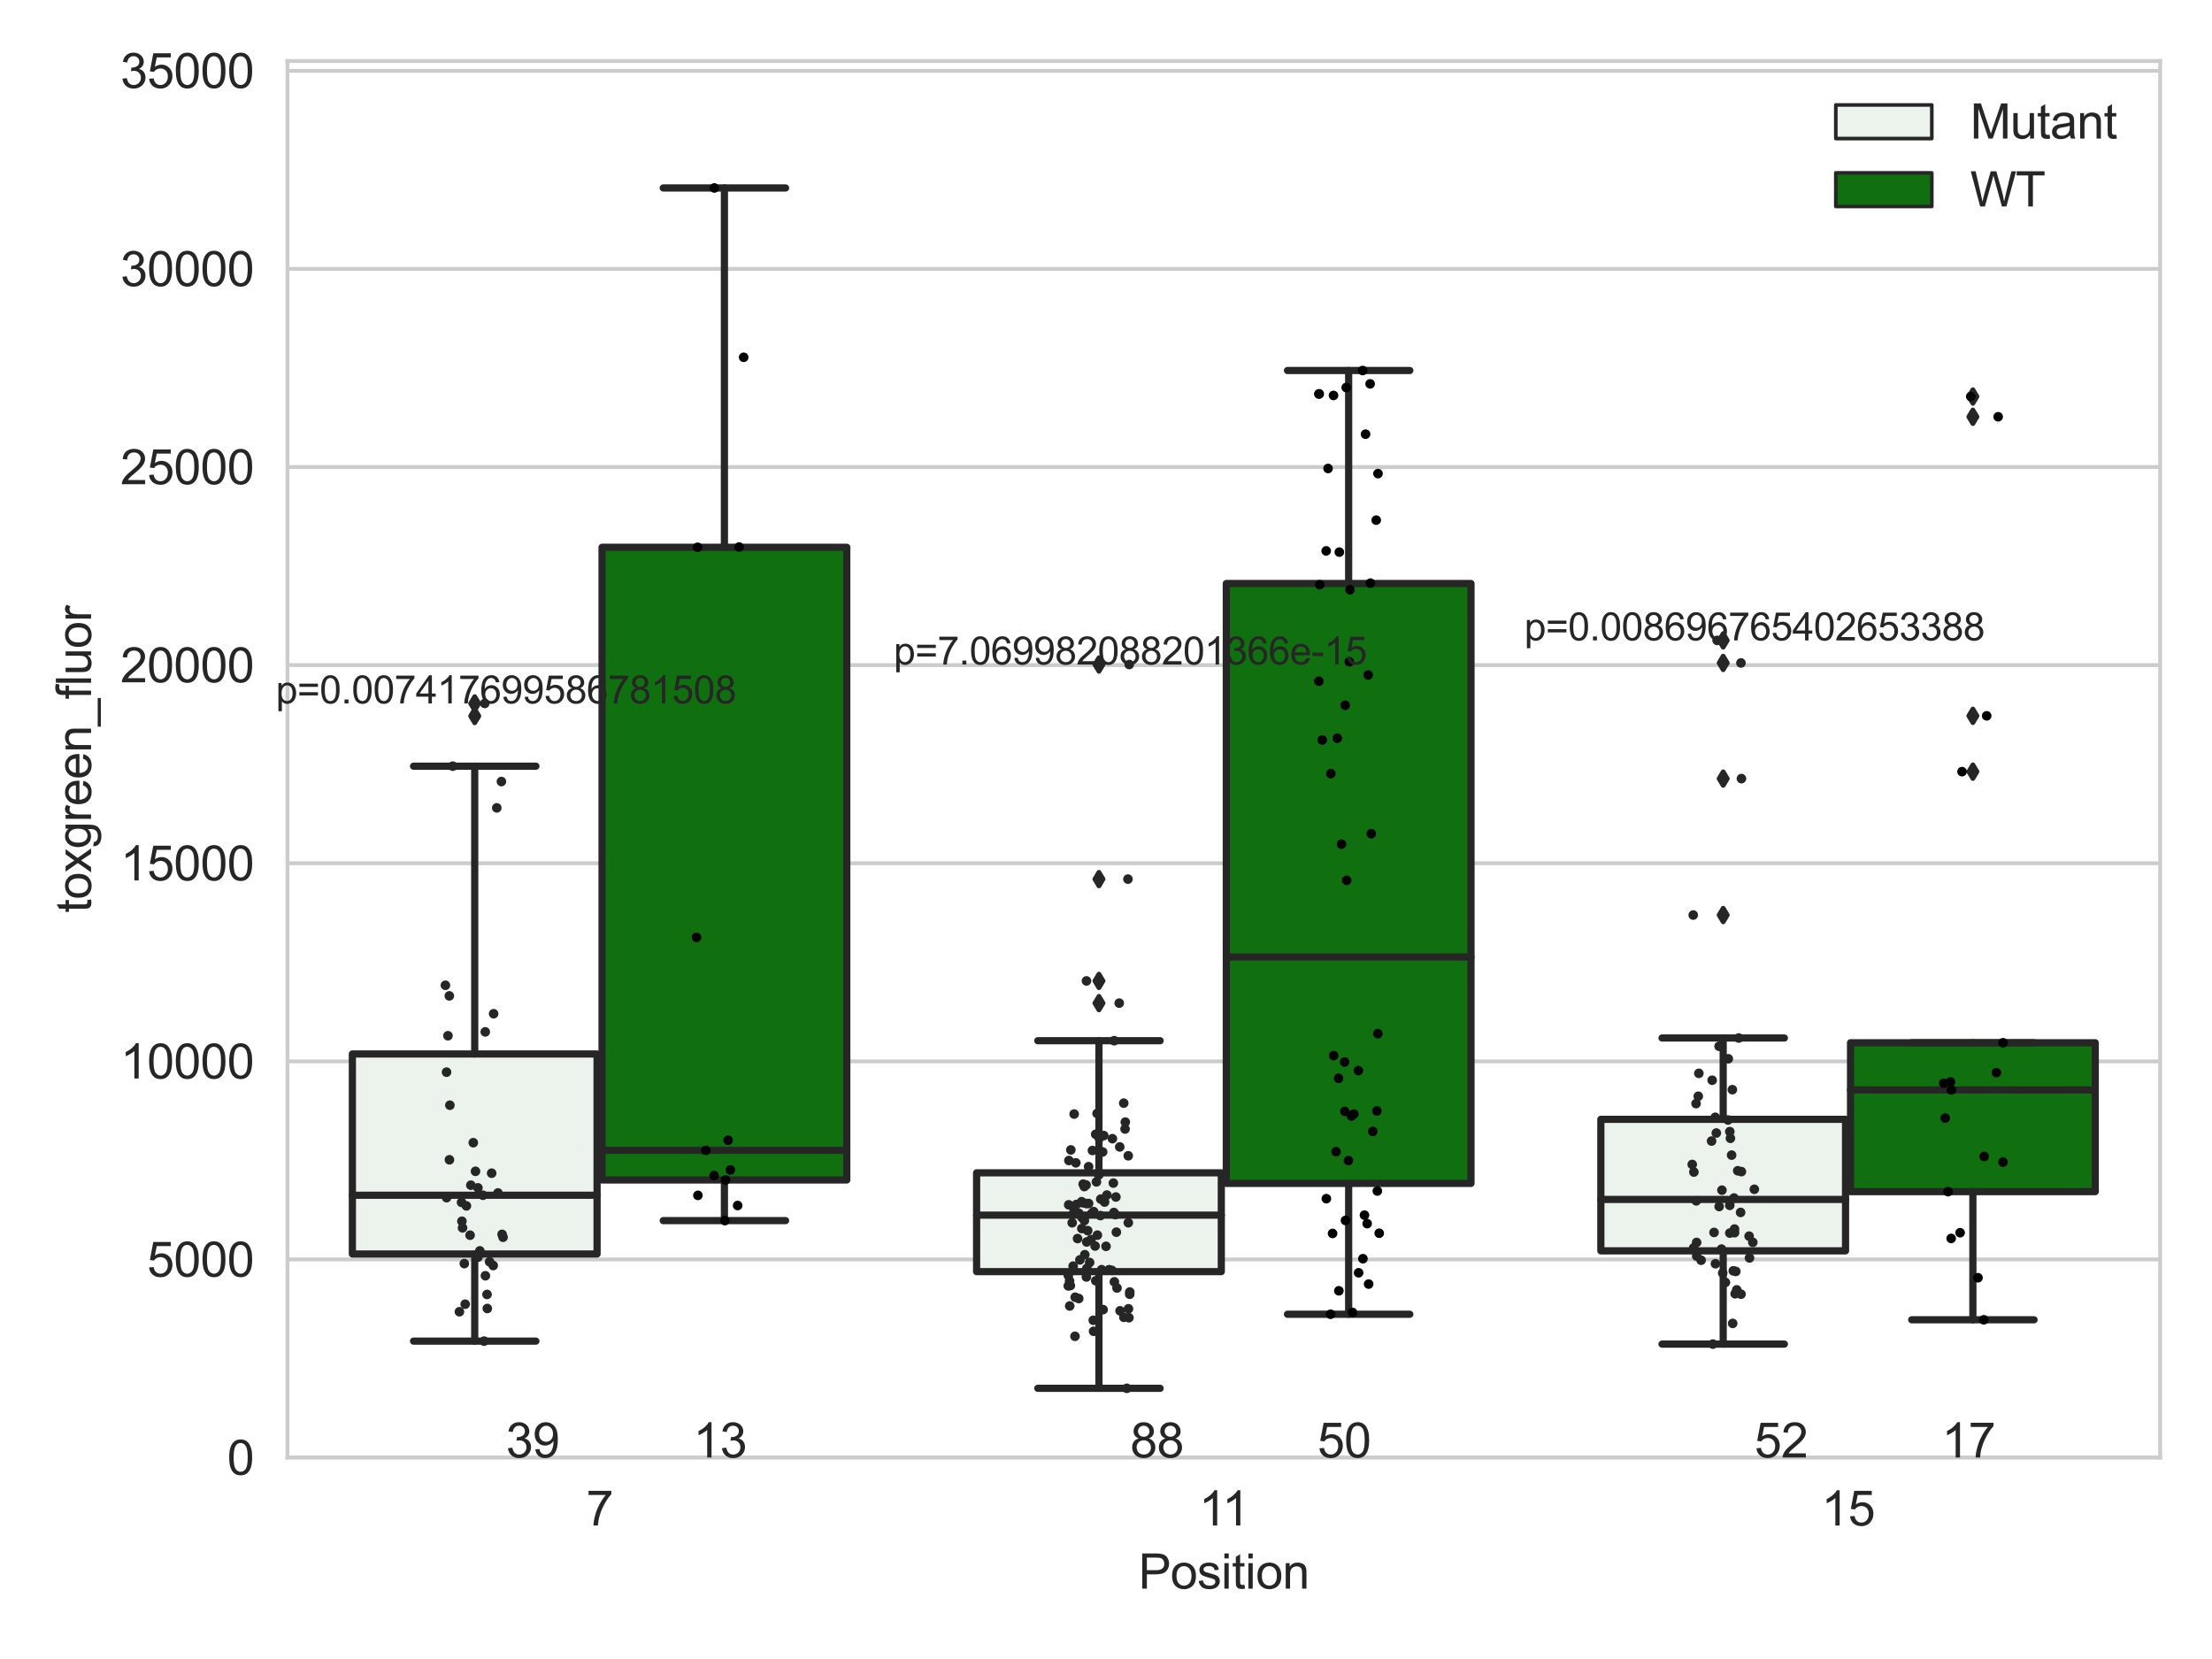 <?xml version="1.0" encoding="utf-8" standalone="no"?>
<!DOCTYPE svg PUBLIC "-//W3C//DTD SVG 1.1//EN"
  "http://www.w3.org/Graphics/SVG/1.1/DTD/svg11.dtd">
<svg xmlns:xlink="http://www.w3.org/1999/xlink" width="460.8pt" height="345.6pt" viewBox="0 0 460.8 345.6" xmlns="http://www.w3.org/2000/svg" version="1.1">
 <defs>
  <style type="text/css">*{stroke-linejoin: round; stroke-linecap: butt}</style>
 </defs>
 <g id="figure_1">
  <g id="patch_1">
   <path d="M 0 345.6 
L 460.8 345.6 
L 460.8 0 
L 0 0 
z
" style="fill: #ffffff"/>
  </g>
  <g id="axes_1">
   <g id="patch_2">
    <path d="M 59.881 303.64 
L 450 303.64 
L 450 12.707 
L 59.881 12.707 
z
" style="fill: #ffffff"/>
   </g>
   <g id="matplotlib.axis_1">
    <g id="xtick_1">
     <g id="text_1">
      <!-- 7 -->
      <g style="fill: #262626" transform="translate(122.121 317.798)scale(0.1 -0.1)">
       <defs>
        <path id="ArialMT-37" d="M 303 3981 
L 303 4522 
L 3269 4522 
L 3269 4084 
Q 2831 3619 2401 2847 
Q 1972 2075 1738 1259 
Q 1569 684 1522 0 
L 944 0 
Q 953 541 1156 1306 
Q 1359 2072 1739 2783 
Q 2119 3494 2547 3981 
L 303 3981 
z
" transform="scale(0.016)"/>
       </defs>
       <use xlink:href="#ArialMT-37"/>
      </g>
     </g>
    </g>
    <g id="xtick_2">
     <g id="text_2">
      <!-- 11 -->
      <g style="fill: #262626" transform="translate(249.748 317.798)scale(0.1 -0.1)">
       <defs>
        <path id="ArialMT-31" d="M 2384 0 
L 1822 0 
L 1822 3584 
Q 1619 3391 1289 3197 
Q 959 3003 697 2906 
L 697 3450 
Q 1169 3672 1522 3987 
Q 1875 4303 2022 4600 
L 2384 4600 
L 2384 0 
z
" transform="scale(0.016)"/>
       </defs>
       <use xlink:href="#ArialMT-31"/>
       <use xlink:href="#ArialMT-31" x="48.24"/>
      </g>
     </g>
    </g>
    <g id="xtick_3">
     <g id="text_3">
      <!-- 15 -->
      <g style="fill: #262626" transform="translate(379.419 317.798)scale(0.1 -0.1)">
       <defs>
        <path id="ArialMT-35" d="M 266 1200 
L 856 1250 
Q 922 819 1161 601 
Q 1400 384 1738 384 
Q 2144 384 2425 690 
Q 2706 997 2706 1503 
Q 2706 1984 2436 2262 
Q 2166 2541 1728 2541 
Q 1456 2541 1237 2417 
Q 1019 2294 894 2097 
L 366 2166 
L 809 4519 
L 3088 4519 
L 3088 3981 
L 1259 3981 
L 1013 2750 
Q 1425 3038 1878 3038 
Q 2478 3038 2890 2622 
Q 3303 2206 3303 1553 
Q 3303 931 2941 478 
Q 2500 -78 1738 -78 
Q 1113 -78 717 272 
Q 322 622 266 1200 
z
" transform="scale(0.016)"/>
       </defs>
       <use xlink:href="#ArialMT-31"/>
       <use xlink:href="#ArialMT-35" x="55.615"/>
      </g>
     </g>
    </g>
    <g id="text_4">
     <!-- Position -->
     <g style="fill: #262626" transform="translate(237.153 330.943)scale(0.1 -0.1)">
      <defs>
       <path id="ArialMT-50" d="M 494 0 
L 494 4581 
L 2222 4581 
Q 2678 4581 2919 4538 
Q 3256 4481 3484 4323 
Q 3713 4166 3852 3881 
Q 3991 3597 3991 3256 
Q 3991 2672 3619 2267 
Q 3247 1863 2275 1863 
L 1100 1863 
L 1100 0 
L 494 0 
z
M 1100 2403 
L 2284 2403 
Q 2872 2403 3119 2622 
Q 3366 2841 3366 3238 
Q 3366 3525 3220 3729 
Q 3075 3934 2838 4000 
Q 2684 4041 2272 4041 
L 1100 4041 
L 1100 2403 
z
" transform="scale(0.016)"/>
       <path id="ArialMT-6f" d="M 213 1659 
Q 213 2581 725 3025 
Q 1153 3394 1769 3394 
Q 2453 3394 2887 2945 
Q 3322 2497 3322 1706 
Q 3322 1066 3130 698 
Q 2938 331 2570 128 
Q 2203 -75 1769 -75 
Q 1072 -75 642 372 
Q 213 819 213 1659 
z
M 791 1659 
Q 791 1022 1069 705 
Q 1347 388 1769 388 
Q 2188 388 2466 706 
Q 2744 1025 2744 1678 
Q 2744 2294 2464 2611 
Q 2184 2928 1769 2928 
Q 1347 2928 1069 2612 
Q 791 2297 791 1659 
z
" transform="scale(0.016)"/>
       <path id="ArialMT-73" d="M 197 991 
L 753 1078 
Q 800 744 1014 566 
Q 1228 388 1613 388 
Q 2000 388 2187 545 
Q 2375 703 2375 916 
Q 2375 1106 2209 1216 
Q 2094 1291 1634 1406 
Q 1016 1563 777 1677 
Q 538 1791 414 1992 
Q 291 2194 291 2438 
Q 291 2659 392 2848 
Q 494 3038 669 3163 
Q 800 3259 1026 3326 
Q 1253 3394 1513 3394 
Q 1903 3394 2198 3281 
Q 2494 3169 2634 2976 
Q 2775 2784 2828 2463 
L 2278 2388 
Q 2241 2644 2061 2787 
Q 1881 2931 1553 2931 
Q 1166 2931 1000 2803 
Q 834 2675 834 2503 
Q 834 2394 903 2306 
Q 972 2216 1119 2156 
Q 1203 2125 1616 2013 
Q 2213 1853 2448 1751 
Q 2684 1650 2818 1456 
Q 2953 1263 2953 975 
Q 2953 694 2789 445 
Q 2625 197 2315 61 
Q 2006 -75 1616 -75 
Q 969 -75 630 194 
Q 291 463 197 991 
z
" transform="scale(0.016)"/>
       <path id="ArialMT-69" d="M 425 3934 
L 425 4581 
L 988 4581 
L 988 3934 
L 425 3934 
z
M 425 0 
L 425 3319 
L 988 3319 
L 988 0 
L 425 0 
z
" transform="scale(0.016)"/>
       <path id="ArialMT-74" d="M 1650 503 
L 1731 6 
Q 1494 -44 1306 -44 
Q 1000 -44 831 53 
Q 663 150 594 308 
Q 525 466 525 972 
L 525 2881 
L 113 2881 
L 113 3319 
L 525 3319 
L 525 4141 
L 1084 4478 
L 1084 3319 
L 1650 3319 
L 1650 2881 
L 1084 2881 
L 1084 941 
Q 1084 700 1114 631 
Q 1144 563 1211 522 
Q 1278 481 1403 481 
Q 1497 481 1650 503 
z
" transform="scale(0.016)"/>
       <path id="ArialMT-6e" d="M 422 0 
L 422 3319 
L 928 3319 
L 928 2847 
Q 1294 3394 1984 3394 
Q 2284 3394 2536 3286 
Q 2788 3178 2913 3003 
Q 3038 2828 3088 2588 
Q 3119 2431 3119 2041 
L 3119 0 
L 2556 0 
L 2556 2019 
Q 2556 2363 2490 2533 
Q 2425 2703 2258 2804 
Q 2091 2906 1866 2906 
Q 1506 2906 1245 2678 
Q 984 2450 984 1813 
L 984 0 
L 422 0 
z
" transform="scale(0.016)"/>
      </defs>
      <use xlink:href="#ArialMT-50"/>
      <use xlink:href="#ArialMT-6f" x="66.699"/>
      <use xlink:href="#ArialMT-73" x="122.314"/>
      <use xlink:href="#ArialMT-69" x="172.314"/>
      <use xlink:href="#ArialMT-74" x="194.531"/>
      <use xlink:href="#ArialMT-69" x="222.314"/>
      <use xlink:href="#ArialMT-6f" x="244.531"/>
      <use xlink:href="#ArialMT-6e" x="300.146"/>
     </g>
    </g>
   </g>
   <g id="matplotlib.axis_2">
    <g id="ytick_1">
     <g id="line2d_1">
      <path d="M 59.881 303.64 
L 450 303.64 
" clip-path="url(#pe31bf3bf5c)" style="fill: none; stroke: #cccccc; stroke-width: 0.8; stroke-linecap: round"/>
     </g>
     <g id="text_5">
      <!-- 0 -->
      <g style="fill: #262626" transform="translate(47.32 307.219)scale(0.1 -0.1)">
       <defs>
        <path id="ArialMT-30" d="M 266 2259 
Q 266 3072 433 3567 
Q 600 4063 929 4331 
Q 1259 4600 1759 4600 
Q 2128 4600 2406 4451 
Q 2684 4303 2865 4023 
Q 3047 3744 3150 3342 
Q 3253 2941 3253 2259 
Q 3253 1453 3087 958 
Q 2922 463 2592 192 
Q 2263 -78 1759 -78 
Q 1097 -78 719 397 
Q 266 969 266 2259 
z
M 844 2259 
Q 844 1131 1108 757 
Q 1372 384 1759 384 
Q 2147 384 2411 759 
Q 2675 1134 2675 2259 
Q 2675 3391 2411 3762 
Q 2147 4134 1753 4134 
Q 1366 4134 1134 3806 
Q 844 3388 844 2259 
z
" transform="scale(0.016)"/>
       </defs>
       <use xlink:href="#ArialMT-30"/>
      </g>
     </g>
    </g>
    <g id="ytick_2">
     <g id="line2d_2">
      <path d="M 59.881 262.37 
L 450 262.37 
" clip-path="url(#pe31bf3bf5c)" style="fill: none; stroke: #cccccc; stroke-width: 0.8; stroke-linecap: round"/>
     </g>
     <g id="text_6">
      <!-- 5000 -->
      <g style="fill: #262626" transform="translate(30.637 265.949)scale(0.1 -0.1)">
       <use xlink:href="#ArialMT-35"/>
       <use xlink:href="#ArialMT-30" x="55.615"/>
       <use xlink:href="#ArialMT-30" x="111.23"/>
       <use xlink:href="#ArialMT-30" x="166.846"/>
      </g>
     </g>
    </g>
    <g id="ytick_3">
     <g id="line2d_3">
      <path d="M 59.881 221.099 
L 450 221.099 
" clip-path="url(#pe31bf3bf5c)" style="fill: none; stroke: #cccccc; stroke-width: 0.8; stroke-linecap: round"/>
     </g>
     <g id="text_7">
      <!-- 10000 -->
      <g style="fill: #262626" transform="translate(25.077 224.678)scale(0.1 -0.1)">
       <use xlink:href="#ArialMT-31"/>
       <use xlink:href="#ArialMT-30" x="55.615"/>
       <use xlink:href="#ArialMT-30" x="111.23"/>
       <use xlink:href="#ArialMT-30" x="166.846"/>
       <use xlink:href="#ArialMT-30" x="222.461"/>
      </g>
     </g>
    </g>
    <g id="ytick_4">
     <g id="line2d_4">
      <path d="M 59.881 179.829 
L 450 179.829 
" clip-path="url(#pe31bf3bf5c)" style="fill: none; stroke: #cccccc; stroke-width: 0.8; stroke-linecap: round"/>
     </g>
     <g id="text_8">
      <!-- 15000 -->
      <g style="fill: #262626" transform="translate(25.077 183.408)scale(0.1 -0.1)">
       <use xlink:href="#ArialMT-31"/>
       <use xlink:href="#ArialMT-35" x="55.615"/>
       <use xlink:href="#ArialMT-30" x="111.23"/>
       <use xlink:href="#ArialMT-30" x="166.846"/>
       <use xlink:href="#ArialMT-30" x="222.461"/>
      </g>
     </g>
    </g>
    <g id="ytick_5">
     <g id="line2d_5">
      <path d="M 59.881 138.558 
L 450 138.558 
" clip-path="url(#pe31bf3bf5c)" style="fill: none; stroke: #cccccc; stroke-width: 0.8; stroke-linecap: round"/>
     </g>
     <g id="text_9">
      <!-- 20000 -->
      <g style="fill: #262626" transform="translate(25.077 142.137)scale(0.1 -0.1)">
       <defs>
        <path id="ArialMT-32" d="M 3222 541 
L 3222 0 
L 194 0 
Q 188 203 259 391 
Q 375 700 629 1000 
Q 884 1300 1366 1694 
Q 2113 2306 2375 2664 
Q 2638 3022 2638 3341 
Q 2638 3675 2398 3904 
Q 2159 4134 1775 4134 
Q 1369 4134 1125 3890 
Q 881 3647 878 3216 
L 300 3275 
Q 359 3922 746 4261 
Q 1134 4600 1788 4600 
Q 2447 4600 2831 4234 
Q 3216 3869 3216 3328 
Q 3216 3053 3103 2787 
Q 2991 2522 2730 2228 
Q 2469 1934 1863 1422 
Q 1356 997 1212 845 
Q 1069 694 975 541 
L 3222 541 
z
" transform="scale(0.016)"/>
       </defs>
       <use xlink:href="#ArialMT-32"/>
       <use xlink:href="#ArialMT-30" x="55.615"/>
       <use xlink:href="#ArialMT-30" x="111.23"/>
       <use xlink:href="#ArialMT-30" x="166.846"/>
       <use xlink:href="#ArialMT-30" x="222.461"/>
      </g>
     </g>
    </g>
    <g id="ytick_6">
     <g id="line2d_6">
      <path d="M 59.881 97.288 
L 450 97.288 
" clip-path="url(#pe31bf3bf5c)" style="fill: none; stroke: #cccccc; stroke-width: 0.8; stroke-linecap: round"/>
     </g>
     <g id="text_10">
      <!-- 25000 -->
      <g style="fill: #262626" transform="translate(25.077 100.867)scale(0.1 -0.1)">
       <use xlink:href="#ArialMT-32"/>
       <use xlink:href="#ArialMT-35" x="55.615"/>
       <use xlink:href="#ArialMT-30" x="111.23"/>
       <use xlink:href="#ArialMT-30" x="166.846"/>
       <use xlink:href="#ArialMT-30" x="222.461"/>
      </g>
     </g>
    </g>
    <g id="ytick_7">
     <g id="line2d_7">
      <path d="M 59.881 56.018 
L 450 56.018 
" clip-path="url(#pe31bf3bf5c)" style="fill: none; stroke: #cccccc; stroke-width: 0.8; stroke-linecap: round"/>
     </g>
     <g id="text_11">
      <!-- 30000 -->
      <g style="fill: #262626" transform="translate(25.077 59.597)scale(0.1 -0.1)">
       <defs>
        <path id="ArialMT-33" d="M 269 1209 
L 831 1284 
Q 928 806 1161 595 
Q 1394 384 1728 384 
Q 2125 384 2398 659 
Q 2672 934 2672 1341 
Q 2672 1728 2419 1979 
Q 2166 2231 1775 2231 
Q 1616 2231 1378 2169 
L 1441 2663 
Q 1497 2656 1531 2656 
Q 1891 2656 2178 2843 
Q 2466 3031 2466 3422 
Q 2466 3731 2256 3934 
Q 2047 4138 1716 4138 
Q 1388 4138 1169 3931 
Q 950 3725 888 3313 
L 325 3413 
Q 428 3978 793 4289 
Q 1159 4600 1703 4600 
Q 2078 4600 2393 4439 
Q 2709 4278 2876 4000 
Q 3044 3722 3044 3409 
Q 3044 3113 2884 2869 
Q 2725 2625 2413 2481 
Q 2819 2388 3044 2092 
Q 3269 1797 3269 1353 
Q 3269 753 2831 336 
Q 2394 -81 1725 -81 
Q 1122 -81 723 278 
Q 325 638 269 1209 
z
" transform="scale(0.016)"/>
       </defs>
       <use xlink:href="#ArialMT-33"/>
       <use xlink:href="#ArialMT-30" x="55.615"/>
       <use xlink:href="#ArialMT-30" x="111.23"/>
       <use xlink:href="#ArialMT-30" x="166.846"/>
       <use xlink:href="#ArialMT-30" x="222.461"/>
      </g>
     </g>
    </g>
    <g id="ytick_8">
     <g id="line2d_8">
      <path d="M 59.881 14.747 
L 450 14.747 
" clip-path="url(#pe31bf3bf5c)" style="fill: none; stroke: #cccccc; stroke-width: 0.8; stroke-linecap: round"/>
     </g>
     <g id="text_12">
      <!-- 35000 -->
      <g style="fill: #262626" transform="translate(25.077 18.326)scale(0.1 -0.1)">
       <use xlink:href="#ArialMT-33"/>
       <use xlink:href="#ArialMT-35" x="55.615"/>
       <use xlink:href="#ArialMT-30" x="111.23"/>
       <use xlink:href="#ArialMT-30" x="166.846"/>
       <use xlink:href="#ArialMT-30" x="222.461"/>
      </g>
     </g>
    </g>
    <g id="text_13">
     <!-- toxgreen_fluor -->
     <g style="fill: #262626" transform="translate(18.972 190.136)rotate(-90)scale(0.1 -0.1)">
      <defs>
       <path id="ArialMT-78" d="M 47 0 
L 1259 1725 
L 138 3319 
L 841 3319 
L 1350 2541 
Q 1494 2319 1581 2169 
Q 1719 2375 1834 2534 
L 2394 3319 
L 3066 3319 
L 1919 1756 
L 3153 0 
L 2463 0 
L 1781 1031 
L 1600 1309 
L 728 0 
L 47 0 
z
" transform="scale(0.016)"/>
       <path id="ArialMT-67" d="M 319 -275 
L 866 -356 
Q 900 -609 1056 -725 
Q 1266 -881 1628 -881 
Q 2019 -881 2231 -725 
Q 2444 -569 2519 -288 
Q 2563 -116 2559 434 
Q 2191 0 1641 0 
Q 956 0 581 494 
Q 206 988 206 1678 
Q 206 2153 378 2554 
Q 550 2956 876 3175 
Q 1203 3394 1644 3394 
Q 2231 3394 2613 2919 
L 2613 3319 
L 3131 3319 
L 3131 450 
Q 3131 -325 2973 -648 
Q 2816 -972 2473 -1159 
Q 2131 -1347 1631 -1347 
Q 1038 -1347 672 -1080 
Q 306 -813 319 -275 
z
M 784 1719 
Q 784 1066 1043 766 
Q 1303 466 1694 466 
Q 2081 466 2343 764 
Q 2606 1063 2606 1700 
Q 2606 2309 2336 2618 
Q 2066 2928 1684 2928 
Q 1309 2928 1046 2623 
Q 784 2319 784 1719 
z
" transform="scale(0.016)"/>
       <path id="ArialMT-72" d="M 416 0 
L 416 3319 
L 922 3319 
L 922 2816 
Q 1116 3169 1280 3281 
Q 1444 3394 1641 3394 
Q 1925 3394 2219 3213 
L 2025 2691 
Q 1819 2813 1613 2813 
Q 1428 2813 1281 2702 
Q 1134 2591 1072 2394 
Q 978 2094 978 1738 
L 978 0 
L 416 0 
z
" transform="scale(0.016)"/>
       <path id="ArialMT-65" d="M 2694 1069 
L 3275 997 
Q 3138 488 2766 206 
Q 2394 -75 1816 -75 
Q 1088 -75 661 373 
Q 234 822 234 1631 
Q 234 2469 665 2931 
Q 1097 3394 1784 3394 
Q 2450 3394 2872 2941 
Q 3294 2488 3294 1666 
Q 3294 1616 3291 1516 
L 816 1516 
Q 847 969 1125 678 
Q 1403 388 1819 388 
Q 2128 388 2347 550 
Q 2566 713 2694 1069 
z
M 847 1978 
L 2700 1978 
Q 2663 2397 2488 2606 
Q 2219 2931 1791 2931 
Q 1403 2931 1139 2672 
Q 875 2413 847 1978 
z
" transform="scale(0.016)"/>
       <path id="ArialMT-5f" d="M -97 -1272 
L -97 -866 
L 3631 -866 
L 3631 -1272 
L -97 -1272 
z
" transform="scale(0.016)"/>
       <path id="ArialMT-66" d="M 556 0 
L 556 2881 
L 59 2881 
L 59 3319 
L 556 3319 
L 556 3672 
Q 556 4006 616 4169 
Q 697 4388 901 4523 
Q 1106 4659 1475 4659 
Q 1713 4659 2000 4603 
L 1916 4113 
Q 1741 4144 1584 4144 
Q 1328 4144 1222 4034 
Q 1116 3925 1116 3625 
L 1116 3319 
L 1763 3319 
L 1763 2881 
L 1116 2881 
L 1116 0 
L 556 0 
z
" transform="scale(0.016)"/>
       <path id="ArialMT-6c" d="M 409 0 
L 409 4581 
L 972 4581 
L 972 0 
L 409 0 
z
" transform="scale(0.016)"/>
       <path id="ArialMT-75" d="M 2597 0 
L 2597 488 
Q 2209 -75 1544 -75 
Q 1250 -75 995 37 
Q 741 150 617 320 
Q 494 491 444 738 
Q 409 903 409 1263 
L 409 3319 
L 972 3319 
L 972 1478 
Q 972 1038 1006 884 
Q 1059 663 1231 536 
Q 1403 409 1656 409 
Q 1909 409 2131 539 
Q 2353 669 2445 892 
Q 2538 1116 2538 1541 
L 2538 3319 
L 3100 3319 
L 3100 0 
L 2597 0 
z
" transform="scale(0.016)"/>
      </defs>
      <use xlink:href="#ArialMT-74"/>
      <use xlink:href="#ArialMT-6f" x="27.783"/>
      <use xlink:href="#ArialMT-78" x="83.398"/>
      <use xlink:href="#ArialMT-67" x="133.398"/>
      <use xlink:href="#ArialMT-72" x="189.014"/>
      <use xlink:href="#ArialMT-65" x="222.314"/>
      <use xlink:href="#ArialMT-65" x="277.93"/>
      <use xlink:href="#ArialMT-6e" x="333.545"/>
      <use xlink:href="#ArialMT-5f" x="389.16"/>
      <use xlink:href="#ArialMT-66" x="444.775"/>
      <use xlink:href="#ArialMT-6c" x="472.559"/>
      <use xlink:href="#ArialMT-75" x="494.775"/>
      <use xlink:href="#ArialMT-6f" x="550.391"/>
      <use xlink:href="#ArialMT-72" x="606.006"/>
     </g>
    </g>
   </g>
   <g id="patch_3">
    <path d="M 73.405 261.229 
L 124.381 261.229 
L 124.381 219.558 
L 73.405 219.558 
L 73.405 261.229 
z
" clip-path="url(#pe31bf3bf5c)" style="fill: #ecf2ec; stroke: #262626; stroke-width: 1.5; stroke-linejoin: miter"/>
   </g>
   <g id="patch_4">
    <path d="M 125.421 245.811 
L 176.397 245.811 
L 176.397 114.012 
L 125.421 114.012 
L 125.421 245.811 
z
" clip-path="url(#pe31bf3bf5c)" style="fill: #107010; stroke: #262626; stroke-width: 1.5; stroke-linejoin: miter"/>
   </g>
   <g id="patch_5">
    <path d="M 203.445 264.905 
L 254.42 264.905 
L 254.42 244.32 
L 203.445 244.32 
L 203.445 264.905 
z
" clip-path="url(#pe31bf3bf5c)" style="fill: #ecf2ec; stroke: #262626; stroke-width: 1.5; stroke-linejoin: miter"/>
   </g>
   <g id="patch_6">
    <path d="M 255.461 246.525 
L 306.436 246.525 
L 306.436 121.558 
L 255.461 121.558 
L 255.461 246.525 
z
" clip-path="url(#pe31bf3bf5c)" style="fill: #107010; stroke: #262626; stroke-width: 1.5; stroke-linejoin: miter"/>
   </g>
   <g id="patch_7">
    <path d="M 333.485 260.574 
L 384.46 260.574 
L 384.46 233.173 
L 333.485 233.173 
L 333.485 260.574 
z
" clip-path="url(#pe31bf3bf5c)" style="fill: #ecf2ec; stroke: #262626; stroke-width: 1.5; stroke-linejoin: miter"/>
   </g>
   <g id="patch_8">
    <path d="M 385.5 248.243 
L 436.476 248.243 
L 436.476 217.223 
L 385.5 217.223 
L 385.5 248.243 
z
" clip-path="url(#pe31bf3bf5c)" style="fill: #107010; stroke: #262626; stroke-width: 1.5; stroke-linejoin: miter"/>
   </g>
   <g id="patch_9">
    <path d="M 124.901 303.64 
L 124.901 303.64 
L 124.901 303.64 
L 124.901 303.64 
z
" clip-path="url(#pe31bf3bf5c)" style="fill: #ecf2ec; stroke: #262626; stroke-width: 0.75; stroke-linejoin: miter"/>
   </g>
   <g id="patch_10">
    <path d="M 124.901 303.64 
L 124.901 303.64 
L 124.901 303.64 
L 124.901 303.64 
z
" clip-path="url(#pe31bf3bf5c)" style="fill: #107010; stroke: #262626; stroke-width: 0.75; stroke-linejoin: miter"/>
   </g>
   <g id="PathCollection_1"/>
   <g id="PathCollection_2"/>
   <g id="line2d_9">
    <path d="M 98.893 261.229 
L 98.893 279.38 
" clip-path="url(#pe31bf3bf5c)" style="fill: none; stroke: #262626; stroke-width: 1.5; stroke-linecap: round"/>
   </g>
   <g id="line2d_10">
    <path d="M 98.893 219.558 
L 98.893 159.608 
" clip-path="url(#pe31bf3bf5c)" style="fill: none; stroke: #262626; stroke-width: 1.5; stroke-linecap: round"/>
   </g>
   <g id="line2d_11">
    <path d="M 86.149 279.38 
L 111.637 279.38 
" clip-path="url(#pe31bf3bf5c)" style="fill: none; stroke: #262626; stroke-width: 1.5; stroke-linecap: round"/>
   </g>
   <g id="line2d_12">
    <path d="M 86.149 159.608 
L 111.637 159.608 
" clip-path="url(#pe31bf3bf5c)" style="fill: none; stroke: #262626; stroke-width: 1.5; stroke-linecap: round"/>
   </g>
   <g id="line2d_13">
    <defs>
     <path id="m911c2d0f19" d="M -0 1.414 
L 0.849 0 
L 0 -1.414 
L -0.849 -0 
z
" style="stroke: #262626; stroke-linejoin: miter"/>
    </defs>
    <g clip-path="url(#pe31bf3bf5c)">
     <use xlink:href="#m911c2d0f19" x="98.893" y="146.537" style="fill: #262626; stroke: #262626; stroke-linejoin: miter"/>
     <use xlink:href="#m911c2d0f19" x="98.893" y="149.162" style="fill: #262626; stroke: #262626; stroke-linejoin: miter"/>
    </g>
   </g>
   <g id="line2d_14">
    <path d="M 150.909 245.811 
L 150.909 254.279 
" clip-path="url(#pe31bf3bf5c)" style="fill: none; stroke: #262626; stroke-width: 1.5; stroke-linecap: round"/>
   </g>
   <g id="line2d_15">
    <path d="M 150.909 114.012 
L 150.909 39.155 
" clip-path="url(#pe31bf3bf5c)" style="fill: none; stroke: #262626; stroke-width: 1.5; stroke-linecap: round"/>
   </g>
   <g id="line2d_16">
    <path d="M 138.165 254.279 
L 163.653 254.279 
" clip-path="url(#pe31bf3bf5c)" style="fill: none; stroke: #262626; stroke-width: 1.5; stroke-linecap: round"/>
   </g>
   <g id="line2d_17">
    <path d="M 138.165 39.155 
L 163.653 39.155 
" clip-path="url(#pe31bf3bf5c)" style="fill: none; stroke: #262626; stroke-width: 1.5; stroke-linecap: round"/>
   </g>
   <g id="line2d_18"/>
   <g id="line2d_19">
    <path d="M 228.933 264.905 
L 228.933 289.21 
" clip-path="url(#pe31bf3bf5c)" style="fill: none; stroke: #262626; stroke-width: 1.5; stroke-linecap: round"/>
   </g>
   <g id="line2d_20">
    <path d="M 228.933 244.32 
L 228.933 216.797 
" clip-path="url(#pe31bf3bf5c)" style="fill: none; stroke: #262626; stroke-width: 1.5; stroke-linecap: round"/>
   </g>
   <g id="line2d_21">
    <path d="M 216.189 289.21 
L 241.677 289.21 
" clip-path="url(#pe31bf3bf5c)" style="fill: none; stroke: #262626; stroke-width: 1.5; stroke-linecap: round"/>
   </g>
   <g id="line2d_22">
    <path d="M 216.189 216.797 
L 241.677 216.797 
" clip-path="url(#pe31bf3bf5c)" style="fill: none; stroke: #262626; stroke-width: 1.5; stroke-linecap: round"/>
   </g>
   <g id="line2d_23">
    <g clip-path="url(#pe31bf3bf5c)">
     <use xlink:href="#m911c2d0f19" x="228.933" y="204.344" style="fill: #262626; stroke: #262626; stroke-linejoin: miter"/>
     <use xlink:href="#m911c2d0f19" x="228.933" y="183.135" style="fill: #262626; stroke: #262626; stroke-linejoin: miter"/>
     <use xlink:href="#m911c2d0f19" x="228.933" y="208.971" style="fill: #262626; stroke: #262626; stroke-linejoin: miter"/>
     <use xlink:href="#m911c2d0f19" x="228.933" y="138.431" style="fill: #262626; stroke: #262626; stroke-linejoin: miter"/>
    </g>
   </g>
   <g id="line2d_24">
    <path d="M 280.949 246.525 
L 280.949 273.783 
" clip-path="url(#pe31bf3bf5c)" style="fill: none; stroke: #262626; stroke-width: 1.5; stroke-linecap: round"/>
   </g>
   <g id="line2d_25">
    <path d="M 280.949 121.558 
L 280.949 77.185 
" clip-path="url(#pe31bf3bf5c)" style="fill: none; stroke: #262626; stroke-width: 1.5; stroke-linecap: round"/>
   </g>
   <g id="line2d_26">
    <path d="M 268.205 273.783 
L 293.692 273.783 
" clip-path="url(#pe31bf3bf5c)" style="fill: none; stroke: #262626; stroke-width: 1.5; stroke-linecap: round"/>
   </g>
   <g id="line2d_27">
    <path d="M 268.205 77.185 
L 293.692 77.185 
" clip-path="url(#pe31bf3bf5c)" style="fill: none; stroke: #262626; stroke-width: 1.5; stroke-linecap: round"/>
   </g>
   <g id="line2d_28"/>
   <g id="line2d_29">
    <path d="M 358.972 260.574 
L 358.972 280 
" clip-path="url(#pe31bf3bf5c)" style="fill: none; stroke: #262626; stroke-width: 1.5; stroke-linecap: round"/>
   </g>
   <g id="line2d_30">
    <path d="M 358.972 233.173 
L 358.972 216.237 
" clip-path="url(#pe31bf3bf5c)" style="fill: none; stroke: #262626; stroke-width: 1.5; stroke-linecap: round"/>
   </g>
   <g id="line2d_31">
    <path d="M 346.228 280 
L 371.716 280 
" clip-path="url(#pe31bf3bf5c)" style="fill: none; stroke: #262626; stroke-width: 1.5; stroke-linecap: round"/>
   </g>
   <g id="line2d_32">
    <path d="M 346.228 216.237 
L 371.716 216.237 
" clip-path="url(#pe31bf3bf5c)" style="fill: none; stroke: #262626; stroke-width: 1.5; stroke-linecap: round"/>
   </g>
   <g id="line2d_33">
    <g clip-path="url(#pe31bf3bf5c)">
     <use xlink:href="#m911c2d0f19" x="358.972" y="138.103" style="fill: #262626; stroke: #262626; stroke-linejoin: miter"/>
     <use xlink:href="#m911c2d0f19" x="358.972" y="190.619" style="fill: #262626; stroke: #262626; stroke-linejoin: miter"/>
     <use xlink:href="#m911c2d0f19" x="358.972" y="162.201" style="fill: #262626; stroke: #262626; stroke-linejoin: miter"/>
     <use xlink:href="#m911c2d0f19" x="358.972" y="133.407" style="fill: #262626; stroke: #262626; stroke-linejoin: miter"/>
    </g>
   </g>
   <g id="line2d_34">
    <path d="M 410.988 248.243 
L 410.988 274.937 
" clip-path="url(#pe31bf3bf5c)" style="fill: none; stroke: #262626; stroke-width: 1.5; stroke-linecap: round"/>
   </g>
   <g id="line2d_35">
    <path d="M 410.988 217.223 
L 410.988 217.223 
" clip-path="url(#pe31bf3bf5c)" style="fill: none; stroke: #262626; stroke-width: 1.5; stroke-linecap: round"/>
   </g>
   <g id="line2d_36">
    <path d="M 398.244 274.937 
L 423.732 274.937 
" clip-path="url(#pe31bf3bf5c)" style="fill: none; stroke: #262626; stroke-width: 1.5; stroke-linecap: round"/>
   </g>
   <g id="line2d_37">
    <path d="M 398.244 217.223 
L 423.732 217.223 
" clip-path="url(#pe31bf3bf5c)" style="fill: none; stroke: #262626; stroke-width: 1.5; stroke-linecap: round"/>
   </g>
   <g id="line2d_38">
    <g clip-path="url(#pe31bf3bf5c)">
     <use xlink:href="#m911c2d0f19" x="410.988" y="149.122" style="fill: #262626; stroke: #262626; stroke-linejoin: miter"/>
     <use xlink:href="#m911c2d0f19" x="410.988" y="86.823" style="fill: #262626; stroke: #262626; stroke-linejoin: miter"/>
     <use xlink:href="#m911c2d0f19" x="410.988" y="82.603" style="fill: #262626; stroke: #262626; stroke-linejoin: miter"/>
     <use xlink:href="#m911c2d0f19" x="410.988" y="160.75" style="fill: #262626; stroke: #262626; stroke-linejoin: miter"/>
    </g>
   </g>
   <g id="line2d_39">
    <path d="M 73.405 248.993 
L 124.381 248.993 
" clip-path="url(#pe31bf3bf5c)" style="fill: none; stroke: #262626; stroke-width: 1.5; stroke-linecap: round"/>
   </g>
   <g id="line2d_40">
    <path d="M 125.421 239.643 
L 176.397 239.643 
" clip-path="url(#pe31bf3bf5c)" style="fill: none; stroke: #262626; stroke-width: 1.5; stroke-linecap: round"/>
   </g>
   <g id="line2d_41">
    <path d="M 203.445 253.129 
L 254.42 253.129 
" clip-path="url(#pe31bf3bf5c)" style="fill: none; stroke: #262626; stroke-width: 1.5; stroke-linecap: round"/>
   </g>
   <g id="line2d_42">
    <path d="M 255.461 199.359 
L 306.436 199.359 
" clip-path="url(#pe31bf3bf5c)" style="fill: none; stroke: #262626; stroke-width: 1.5; stroke-linecap: round"/>
   </g>
   <g id="line2d_43">
    <path d="M 333.485 249.867 
L 384.46 249.867 
" clip-path="url(#pe31bf3bf5c)" style="fill: none; stroke: #262626; stroke-width: 1.5; stroke-linecap: round"/>
   </g>
   <g id="line2d_44">
    <path d="M 385.5 227.06 
L 436.476 227.06 
" clip-path="url(#pe31bf3bf5c)" style="fill: none; stroke: #262626; stroke-width: 1.5; stroke-linecap: round"/>
   </g>
   <g id="patch_11">
    <path d="M 59.881 303.64 
L 59.881 12.707 
" style="fill: none; stroke: #cccccc; stroke-width: 0.8; stroke-linejoin: miter; stroke-linecap: square"/>
   </g>
   <g id="patch_12">
    <path d="M 450 303.64 
L 450 12.707 
" style="fill: none; stroke: #cccccc; stroke-width: 0.8; stroke-linejoin: miter; stroke-linecap: square"/>
   </g>
   <g id="patch_13">
    <path d="M 59.881 303.64 
L 450 303.64 
" style="fill: none; stroke: #cccccc; stroke-width: 0.8; stroke-linejoin: miter; stroke-linecap: square"/>
   </g>
   <g id="patch_14">
    <path d="M 59.881 12.707 
L 450 12.707 
" style="fill: none; stroke: #cccccc; stroke-width: 0.8; stroke-linejoin: miter; stroke-linecap: square"/>
   </g>
   <g id="PathCollection_3">
    <defs>
     <path id="C0_0_4039d4fe1e" d="M 0 1 
C 0.265 1 0.52 0.895 0.707 0.707 
C 0.895 0.52 1 0.265 1 -0 
C 1 -0.265 0.895 -0.52 0.707 -0.707 
C 0.52 -0.895 0.265 -1 0 -1 
C -0.265 -1 -0.52 -0.895 -0.707 -0.707 
C -0.895 -0.52 -1 -0.265 -1 0 
C -1 0.265 -0.895 0.52 -0.707 0.707 
C -0.52 0.895 -0.265 1 0 1 
z
"/>
    </defs>
    <g clip-path="url(#pe31bf3bf5c)">
     <use xlink:href="#C0_0_4039d4fe1e" x="93.023" y="223.35" style="fill: #262626"/>
    </g>
    <g clip-path="url(#pe31bf3bf5c)">
     <use xlink:href="#C0_0_4039d4fe1e" x="98.089" y="246.898" style="fill: #262626"/>
    </g>
    <g clip-path="url(#pe31bf3bf5c)">
     <use xlink:href="#C0_0_4039d4fe1e" x="96.152" y="250.477" style="fill: #262626"/>
    </g>
    <g clip-path="url(#pe31bf3bf5c)">
     <use xlink:href="#C0_0_4039d4fe1e" x="101.993" y="262.858" style="fill: #262626"/>
    </g>
    <g clip-path="url(#pe31bf3bf5c)">
     <use xlink:href="#C0_0_4039d4fe1e" x="101.087" y="214.958" style="fill: #262626"/>
    </g>
    <g clip-path="url(#pe31bf3bf5c)">
     <use xlink:href="#C0_0_4039d4fe1e" x="95.707" y="273.259" style="fill: #262626"/>
    </g>
    <g clip-path="url(#pe31bf3bf5c)">
     <use xlink:href="#C0_0_4039d4fe1e" x="93.72" y="230.238" style="fill: #262626"/>
    </g>
    <g clip-path="url(#pe31bf3bf5c)">
     <use xlink:href="#C0_0_4039d4fe1e" x="98.595" y="238.044" style="fill: #262626"/>
    </g>
    <g clip-path="url(#pe31bf3bf5c)">
     <use xlink:href="#C0_0_4039d4fe1e" x="104.454" y="162.81" style="fill: #262626"/>
    </g>
    <g clip-path="url(#pe31bf3bf5c)">
     <use xlink:href="#C0_0_4039d4fe1e" x="104.598" y="257.135" style="fill: #262626"/>
    </g>
    <g clip-path="url(#pe31bf3bf5c)">
     <use xlink:href="#C0_0_4039d4fe1e" x="100.611" y="248.993" style="fill: #262626"/>
    </g>
    <g clip-path="url(#pe31bf3bf5c)">
     <use xlink:href="#C0_0_4039d4fe1e" x="101.118" y="265.763" style="fill: #262626"/>
    </g>
    <g clip-path="url(#pe31bf3bf5c)">
     <use xlink:href="#C0_0_4039d4fe1e" x="102.418" y="244.398" style="fill: #262626"/>
    </g>
    <g clip-path="url(#pe31bf3bf5c)">
     <use xlink:href="#C0_0_4039d4fe1e" x="99.561" y="247.448" style="fill: #262626"/>
    </g>
    <g clip-path="url(#pe31bf3bf5c)">
     <use xlink:href="#C0_0_4039d4fe1e" x="103.733" y="248.517" style="fill: #262626"/>
    </g>
    <g clip-path="url(#pe31bf3bf5c)">
     <use xlink:href="#C0_0_4039d4fe1e" x="103.487" y="168.294" style="fill: #262626"/>
    </g>
    <g clip-path="url(#pe31bf3bf5c)">
     <use xlink:href="#C0_0_4039d4fe1e" x="99.962" y="260.578" style="fill: #262626"/>
    </g>
    <g clip-path="url(#pe31bf3bf5c)">
     <use xlink:href="#C0_0_4039d4fe1e" x="100.986" y="146.537" style="fill: #262626"/>
    </g>
    <g clip-path="url(#pe31bf3bf5c)">
     <use xlink:href="#C0_0_4039d4fe1e" x="93.625" y="241.606" style="fill: #262626"/>
    </g>
    <g clip-path="url(#pe31bf3bf5c)">
     <use xlink:href="#C0_0_4039d4fe1e" x="93.602" y="207.459" style="fill: #262626"/>
    </g>
    <g clip-path="url(#pe31bf3bf5c)">
     <use xlink:href="#C0_0_4039d4fe1e" x="96.728" y="263.233" style="fill: #262626"/>
    </g>
    <g clip-path="url(#pe31bf3bf5c)">
     <use xlink:href="#C0_0_4039d4fe1e" x="96.906" y="271.687" style="fill: #262626"/>
    </g>
    <g clip-path="url(#pe31bf3bf5c)">
     <use xlink:href="#C0_0_4039d4fe1e" x="92.788" y="205.253" style="fill: #262626"/>
    </g>
    <g clip-path="url(#pe31bf3bf5c)">
     <use xlink:href="#C0_0_4039d4fe1e" x="100.846" y="279.38" style="fill: #262626"/>
    </g>
    <g clip-path="url(#pe31bf3bf5c)">
     <use xlink:href="#C0_0_4039d4fe1e" x="93.033" y="249.5" style="fill: #262626"/>
    </g>
    <g clip-path="url(#pe31bf3bf5c)">
     <use xlink:href="#C0_0_4039d4fe1e" x="102.831" y="211.178" style="fill: #262626"/>
    </g>
    <g clip-path="url(#pe31bf3bf5c)">
     <use xlink:href="#C0_0_4039d4fe1e" x="101.456" y="269.66" style="fill: #262626"/>
    </g>
    <g clip-path="url(#pe31bf3bf5c)">
     <use xlink:href="#C0_0_4039d4fe1e" x="99.567" y="261.88" style="fill: #262626"/>
    </g>
    <g clip-path="url(#pe31bf3bf5c)">
     <use xlink:href="#C0_0_4039d4fe1e" x="93.318" y="215.767" style="fill: #262626"/>
    </g>
    <g clip-path="url(#pe31bf3bf5c)">
     <use xlink:href="#C0_0_4039d4fe1e" x="96.224" y="254.407" style="fill: #262626"/>
    </g>
    <g clip-path="url(#pe31bf3bf5c)">
     <use xlink:href="#C0_0_4039d4fe1e" x="99.126" y="149.162" style="fill: #262626"/>
    </g>
    <g clip-path="url(#pe31bf3bf5c)">
     <use xlink:href="#C0_0_4039d4fe1e" x="94.315" y="159.608" style="fill: #262626"/>
    </g>
    <g clip-path="url(#pe31bf3bf5c)">
     <use xlink:href="#C0_0_4039d4fe1e" x="99.055" y="244.006" style="fill: #262626"/>
    </g>
    <g clip-path="url(#pe31bf3bf5c)">
     <use xlink:href="#C0_0_4039d4fe1e" x="96.357" y="255.784" style="fill: #262626"/>
    </g>
    <g clip-path="url(#pe31bf3bf5c)">
     <use xlink:href="#C0_0_4039d4fe1e" x="101.514" y="272.585" style="fill: #262626"/>
    </g>
    <g clip-path="url(#pe31bf3bf5c)">
     <use xlink:href="#C0_0_4039d4fe1e" x="97.926" y="257.316" style="fill: #262626"/>
    </g>
    <g clip-path="url(#pe31bf3bf5c)">
     <use xlink:href="#C0_0_4039d4fe1e" x="102.747" y="263.635" style="fill: #262626"/>
    </g>
    <g clip-path="url(#pe31bf3bf5c)">
     <use xlink:href="#C0_0_4039d4fe1e" x="104.797" y="257.741" style="fill: #262626"/>
    </g>
    <g clip-path="url(#pe31bf3bf5c)">
     <use xlink:href="#C0_0_4039d4fe1e" x="97.163" y="251.207" style="fill: #262626"/>
    </g>
   </g>
   <g id="PathCollection_4">
    <defs>
     <path id="C1_0_123408e057" d="M 0 1 
C 0.265 1 0.52 0.895 0.707 0.707 
C 0.895 0.52 1 0.265 1 -0 
C 1 -0.265 0.895 -0.52 0.707 -0.707 
C 0.52 -0.895 0.265 -1 0 -1 
C -0.265 -1 -0.52 -0.895 -0.707 -0.707 
C -0.895 -0.52 -1 -0.265 -1 0 
C -1 0.265 -0.895 0.52 -0.707 0.707 
C -0.52 0.895 -0.265 1 0 1 
z
"/>
    </defs>
    <g clip-path="url(#pe31bf3bf5c)">
     <use xlink:href="#C1_0_123408e057" x="153.978" y="113.952"/>
    </g>
    <g clip-path="url(#pe31bf3bf5c)">
     <use xlink:href="#C1_0_123408e057" x="145.332" y="114.012"/>
    </g>
    <g clip-path="url(#pe31bf3bf5c)">
     <use xlink:href="#C1_0_123408e057" x="151.165" y="245.811"/>
    </g>
    <g clip-path="url(#pe31bf3bf5c)">
     <use xlink:href="#C1_0_123408e057" x="148.807" y="39.155"/>
    </g>
    <g clip-path="url(#pe31bf3bf5c)">
     <use xlink:href="#C1_0_123408e057" x="154.92" y="74.432"/>
    </g>
    <g clip-path="url(#pe31bf3bf5c)">
     <use xlink:href="#C1_0_123408e057" x="147.045" y="239.643"/>
    </g>
    <g clip-path="url(#pe31bf3bf5c)">
     <use xlink:href="#C1_0_123408e057" x="153.662" y="251.132"/>
    </g>
    <g clip-path="url(#pe31bf3bf5c)">
     <use xlink:href="#C1_0_123408e057" x="148.764" y="244.888"/>
    </g>
    <g clip-path="url(#pe31bf3bf5c)">
     <use xlink:href="#C1_0_123408e057" x="145.392" y="249.016"/>
    </g>
    <g clip-path="url(#pe31bf3bf5c)">
     <use xlink:href="#C1_0_123408e057" x="151.679" y="237.534"/>
    </g>
    <g clip-path="url(#pe31bf3bf5c)">
     <use xlink:href="#C1_0_123408e057" x="145.097" y="195.259"/>
    </g>
    <g clip-path="url(#pe31bf3bf5c)">
     <use xlink:href="#C1_0_123408e057" x="152.144" y="243.716"/>
    </g>
    <g clip-path="url(#pe31bf3bf5c)">
     <use xlink:href="#C1_0_123408e057" x="151.001" y="254.279"/>
    </g>
   </g>
   <g id="PathCollection_5">
    <defs>
     <path id="C2_0_e1be8eab90" d="M 0 1 
C 0.265 1 0.52 0.895 0.707 0.707 
C 0.895 0.52 1 0.265 1 -0 
C 1 -0.265 0.895 -0.52 0.707 -0.707 
C 0.52 -0.895 0.265 -1 0 -1 
C -0.265 -1 -0.52 -0.895 -0.707 -0.707 
C -0.895 -0.52 -1 -0.265 -1 0 
C -1 0.265 -0.895 0.52 -0.707 0.707 
C -0.52 0.895 -0.265 1 0 1 
z
"/>
    </defs>
    <g clip-path="url(#pe31bf3bf5c)">
     <use xlink:href="#C2_0_e1be8eab90" x="226.331" y="204.344" style="fill: #262626"/>
    </g>
    <g clip-path="url(#pe31bf3bf5c)">
     <use xlink:href="#C2_0_e1be8eab90" x="231.629" y="264.64" style="fill: #262626"/>
    </g>
    <g clip-path="url(#pe31bf3bf5c)">
     <use xlink:href="#C2_0_e1be8eab90" x="234.974" y="183.135" style="fill: #262626"/>
    </g>
    <g clip-path="url(#pe31bf3bf5c)">
     <use xlink:href="#C2_0_e1be8eab90" x="224.123" y="242.243" style="fill: #262626"/>
    </g>
    <g clip-path="url(#pe31bf3bf5c)">
     <use xlink:href="#C2_0_e1be8eab90" x="232.691" y="268.316" style="fill: #262626"/>
    </g>
    <g clip-path="url(#pe31bf3bf5c)">
     <use xlink:href="#C2_0_e1be8eab90" x="225.876" y="247.184" style="fill: #262626"/>
    </g>
    <g clip-path="url(#pe31bf3bf5c)">
     <use xlink:href="#C2_0_e1be8eab90" x="231.045" y="264.504" style="fill: #262626"/>
    </g>
    <g clip-path="url(#pe31bf3bf5c)">
     <use xlink:href="#C2_0_e1be8eab90" x="226.406" y="264.238" style="fill: #262626"/>
    </g>
    <g clip-path="url(#pe31bf3bf5c)">
     <use xlink:href="#C2_0_e1be8eab90" x="235.035" y="240.77" style="fill: #262626"/>
    </g>
    <g clip-path="url(#pe31bf3bf5c)">
     <use xlink:href="#C2_0_e1be8eab90" x="230.588" y="248.952" style="fill: #262626"/>
    </g>
    <g clip-path="url(#pe31bf3bf5c)">
     <use xlink:href="#C2_0_e1be8eab90" x="235.081" y="272.643" style="fill: #262626"/>
    </g>
    <g clip-path="url(#pe31bf3bf5c)">
     <use xlink:href="#C2_0_e1be8eab90" x="225.901" y="254.265" style="fill: #262626"/>
    </g>
    <g clip-path="url(#pe31bf3bf5c)">
     <use xlink:href="#C2_0_e1be8eab90" x="228.265" y="266.804" style="fill: #262626"/>
    </g>
    <g clip-path="url(#pe31bf3bf5c)">
     <use xlink:href="#C2_0_e1be8eab90" x="232.558" y="256.685" style="fill: #262626"/>
    </g>
    <g clip-path="url(#pe31bf3bf5c)">
     <use xlink:href="#C2_0_e1be8eab90" x="226.251" y="246.857" style="fill: #262626"/>
    </g>
    <g clip-path="url(#pe31bf3bf5c)">
     <use xlink:href="#C2_0_e1be8eab90" x="227.281" y="258.222" style="fill: #262626"/>
    </g>
    <g clip-path="url(#pe31bf3bf5c)">
     <use xlink:href="#C2_0_e1be8eab90" x="227.43" y="252.777" style="fill: #262626"/>
    </g>
    <g clip-path="url(#pe31bf3bf5c)">
     <use xlink:href="#C2_0_e1be8eab90" x="223.075" y="239.547" style="fill: #262626"/>
    </g>
    <g clip-path="url(#pe31bf3bf5c)">
     <use xlink:href="#C2_0_e1be8eab90" x="229.237" y="253.232" style="fill: #262626"/>
    </g>
    <g clip-path="url(#pe31bf3bf5c)">
     <use xlink:href="#C2_0_e1be8eab90" x="222.974" y="267.806" style="fill: #262626"/>
    </g>
    <g clip-path="url(#pe31bf3bf5c)">
     <use xlink:href="#C2_0_e1be8eab90" x="233.154" y="208.971" style="fill: #262626"/>
    </g>
    <g clip-path="url(#pe31bf3bf5c)">
     <use xlink:href="#C2_0_e1be8eab90" x="235.174" y="274.504" style="fill: #262626"/>
    </g>
    <g clip-path="url(#pe31bf3bf5c)">
     <use xlink:href="#C2_0_e1be8eab90" x="228.544" y="231.95" style="fill: #262626"/>
    </g>
    <g clip-path="url(#pe31bf3bf5c)">
     <use xlink:href="#C2_0_e1be8eab90" x="228.983" y="237.102" style="fill: #262626"/>
    </g>
    <g clip-path="url(#pe31bf3bf5c)">
     <use xlink:href="#C2_0_e1be8eab90" x="229.31" y="249.795" style="fill: #262626"/>
    </g>
    <g clip-path="url(#pe31bf3bf5c)">
     <use xlink:href="#C2_0_e1be8eab90" x="226.316" y="266.016" style="fill: #262626"/>
    </g>
    <g clip-path="url(#pe31bf3bf5c)">
     <use xlink:href="#C2_0_e1be8eab90" x="226.99" y="263" style="fill: #262626"/>
    </g>
    <g clip-path="url(#pe31bf3bf5c)">
     <use xlink:href="#C2_0_e1be8eab90" x="232.107" y="216.797" style="fill: #262626"/>
    </g>
    <g clip-path="url(#pe31bf3bf5c)">
     <use xlink:href="#C2_0_e1be8eab90" x="234.097" y="229.805" style="fill: #262626"/>
    </g>
    <g clip-path="url(#pe31bf3bf5c)">
     <use xlink:href="#C2_0_e1be8eab90" x="235.049" y="254.723" style="fill: #262626"/>
    </g>
    <g clip-path="url(#pe31bf3bf5c)">
     <use xlink:href="#C2_0_e1be8eab90" x="228.132" y="259.569" style="fill: #262626"/>
    </g>
    <g clip-path="url(#pe31bf3bf5c)">
     <use xlink:href="#C2_0_e1be8eab90" x="223.986" y="270.235" style="fill: #262626"/>
    </g>
    <g clip-path="url(#pe31bf3bf5c)">
     <use xlink:href="#C2_0_e1be8eab90" x="229.935" y="236.564" style="fill: #262626"/>
    </g>
    <g clip-path="url(#pe31bf3bf5c)">
     <use xlink:href="#C2_0_e1be8eab90" x="226.28" y="250.717" style="fill: #262626"/>
    </g>
    <g clip-path="url(#pe31bf3bf5c)">
     <use xlink:href="#C2_0_e1be8eab90" x="226.588" y="256.364" style="fill: #262626"/>
    </g>
    <g clip-path="url(#pe31bf3bf5c)">
     <use xlink:href="#C2_0_e1be8eab90" x="235.356" y="269.154" style="fill: #262626"/>
    </g>
    <g clip-path="url(#pe31bf3bf5c)">
     <use xlink:href="#C2_0_e1be8eab90" x="225.383" y="253.617" style="fill: #262626"/>
    </g>
    <g clip-path="url(#pe31bf3bf5c)">
     <use xlink:href="#C2_0_e1be8eab90" x="223.561" y="263.753" style="fill: #262626"/>
    </g>
    <g clip-path="url(#pe31bf3bf5c)">
     <use xlink:href="#C2_0_e1be8eab90" x="230.404" y="259.635" style="fill: #262626"/>
    </g>
    <g clip-path="url(#pe31bf3bf5c)">
     <use xlink:href="#C2_0_e1be8eab90" x="227.751" y="275.037" style="fill: #262626"/>
    </g>
    <g clip-path="url(#pe31bf3bf5c)">
     <use xlink:href="#C2_0_e1be8eab90" x="224.473" y="258.014" style="fill: #262626"/>
    </g>
    <g clip-path="url(#pe31bf3bf5c)">
     <use xlink:href="#C2_0_e1be8eab90" x="232.042" y="252.588" style="fill: #262626"/>
    </g>
    <g clip-path="url(#pe31bf3bf5c)">
     <use xlink:href="#C2_0_e1be8eab90" x="222.844" y="272.058" style="fill: #262626"/>
    </g>
    <g clip-path="url(#pe31bf3bf5c)">
     <use xlink:href="#C2_0_e1be8eab90" x="229.48" y="264.499" style="fill: #262626"/>
    </g>
    <g clip-path="url(#pe31bf3bf5c)">
     <use xlink:href="#C2_0_e1be8eab90" x="234.125" y="274.418" style="fill: #262626"/>
    </g>
    <g clip-path="url(#pe31bf3bf5c)">
     <use xlink:href="#C2_0_e1be8eab90" x="228.603" y="257.304" style="fill: #262626"/>
    </g>
    <g clip-path="url(#pe31bf3bf5c)">
     <use xlink:href="#C2_0_e1be8eab90" x="224.723" y="270.506" style="fill: #262626"/>
    </g>
    <g clip-path="url(#pe31bf3bf5c)">
     <use xlink:href="#C2_0_e1be8eab90" x="230.106" y="250.411" style="fill: #262626"/>
    </g>
    <g clip-path="url(#pe31bf3bf5c)">
     <use xlink:href="#C2_0_e1be8eab90" x="223.943" y="278.377" style="fill: #262626"/>
    </g>
    <g clip-path="url(#pe31bf3bf5c)">
     <use xlink:href="#C2_0_e1be8eab90" x="235.244" y="138.431" style="fill: #262626"/>
    </g>
    <g clip-path="url(#pe31bf3bf5c)">
     <use xlink:href="#C2_0_e1be8eab90" x="223.357" y="254.73" style="fill: #262626"/>
    </g>
    <g clip-path="url(#pe31bf3bf5c)">
     <use xlink:href="#C2_0_e1be8eab90" x="225.365" y="255.928" style="fill: #262626"/>
    </g>
    <g clip-path="url(#pe31bf3bf5c)">
     <use xlink:href="#C2_0_e1be8eab90" x="232.345" y="253.026" style="fill: #262626"/>
    </g>
    <g clip-path="url(#pe31bf3bf5c)">
     <use xlink:href="#C2_0_e1be8eab90" x="231.734" y="237.213" style="fill: #262626"/>
    </g>
    <g clip-path="url(#pe31bf3bf5c)">
     <use xlink:href="#C2_0_e1be8eab90" x="222.545" y="267.875" style="fill: #262626"/>
    </g>
    <g clip-path="url(#pe31bf3bf5c)">
     <use xlink:href="#C2_0_e1be8eab90" x="227.814" y="277.335" style="fill: #262626"/>
    </g>
    <g clip-path="url(#pe31bf3bf5c)">
     <use xlink:href="#C2_0_e1be8eab90" x="228.912" y="244.747" style="fill: #262626"/>
    </g>
    <g clip-path="url(#pe31bf3bf5c)">
     <use xlink:href="#C2_0_e1be8eab90" x="223.75" y="252.304" style="fill: #262626"/>
    </g>
    <g clip-path="url(#pe31bf3bf5c)">
     <use xlink:href="#C2_0_e1be8eab90" x="235.343" y="269.613" style="fill: #262626"/>
    </g>
    <g clip-path="url(#pe31bf3bf5c)">
     <use xlink:href="#C2_0_e1be8eab90" x="228.409" y="246.204" style="fill: #262626"/>
    </g>
    <g clip-path="url(#pe31bf3bf5c)">
     <use xlink:href="#C2_0_e1be8eab90" x="233.332" y="273.065" style="fill: #262626"/>
    </g>
    <g clip-path="url(#pe31bf3bf5c)">
     <use xlink:href="#C2_0_e1be8eab90" x="229.799" y="272.817" style="fill: #262626"/>
    </g>
    <g clip-path="url(#pe31bf3bf5c)">
     <use xlink:href="#C2_0_e1be8eab90" x="232.461" y="249.358" style="fill: #262626"/>
    </g>
    <g clip-path="url(#pe31bf3bf5c)">
     <use xlink:href="#C2_0_e1be8eab90" x="228.248" y="236.289" style="fill: #262626"/>
    </g>
    <g clip-path="url(#pe31bf3bf5c)">
     <use xlink:href="#C2_0_e1be8eab90" x="226.38" y="258.722" style="fill: #262626"/>
    </g>
    <g clip-path="url(#pe31bf3bf5c)">
     <use xlink:href="#C2_0_e1be8eab90" x="227.578" y="239.666" style="fill: #262626"/>
    </g>
    <g clip-path="url(#pe31bf3bf5c)">
     <use xlink:href="#C2_0_e1be8eab90" x="224.756" y="252.761" style="fill: #262626"/>
    </g>
    <g clip-path="url(#pe31bf3bf5c)">
     <use xlink:href="#C2_0_e1be8eab90" x="234.37" y="235.19" style="fill: #262626"/>
    </g>
    <g clip-path="url(#pe31bf3bf5c)">
     <use xlink:href="#C2_0_e1be8eab90" x="224.96" y="262.458" style="fill: #262626"/>
    </g>
    <g clip-path="url(#pe31bf3bf5c)">
     <use xlink:href="#C2_0_e1be8eab90" x="222.674" y="241.756" style="fill: #262626"/>
    </g>
    <g clip-path="url(#pe31bf3bf5c)">
     <use xlink:href="#C2_0_e1be8eab90" x="234.423" y="233.754" style="fill: #262626"/>
    </g>
    <g clip-path="url(#pe31bf3bf5c)">
     <use xlink:href="#C2_0_e1be8eab90" x="222.551" y="265.7" style="fill: #262626"/>
    </g>
    <g clip-path="url(#pe31bf3bf5c)">
     <use xlink:href="#C2_0_e1be8eab90" x="234.736" y="289.21" style="fill: #262626"/>
    </g>
    <g clip-path="url(#pe31bf3bf5c)">
     <use xlink:href="#C2_0_e1be8eab90" x="224.231" y="250.914" style="fill: #262626"/>
    </g>
    <g clip-path="url(#pe31bf3bf5c)">
     <use xlink:href="#C2_0_e1be8eab90" x="233.262" y="238.924" style="fill: #262626"/>
    </g>
    <g clip-path="url(#pe31bf3bf5c)">
     <use xlink:href="#C2_0_e1be8eab90" x="227.832" y="252.403" style="fill: #262626"/>
    </g>
    <g clip-path="url(#pe31bf3bf5c)">
     <use xlink:href="#C2_0_e1be8eab90" x="231.931" y="246.461" style="fill: #262626"/>
    </g>
    <g clip-path="url(#pe31bf3bf5c)">
     <use xlink:href="#C2_0_e1be8eab90" x="223.766" y="232.078" style="fill: #262626"/>
    </g>
    <g clip-path="url(#pe31bf3bf5c)">
     <use xlink:href="#C2_0_e1be8eab90" x="225.324" y="250.333" style="fill: #262626"/>
    </g>
    <g clip-path="url(#pe31bf3bf5c)">
     <use xlink:href="#C2_0_e1be8eab90" x="225.642" y="246.679" style="fill: #262626"/>
    </g>
    <g clip-path="url(#pe31bf3bf5c)">
     <use xlink:href="#C2_0_e1be8eab90" x="229.708" y="239.975" style="fill: #262626"/>
    </g>
    <g clip-path="url(#pe31bf3bf5c)">
     <use xlink:href="#C2_0_e1be8eab90" x="226.774" y="243.042" style="fill: #262626"/>
    </g>
    <g clip-path="url(#pe31bf3bf5c)">
     <use xlink:href="#C2_0_e1be8eab90" x="232.145" y="267.027" style="fill: #262626"/>
    </g>
    <g clip-path="url(#pe31bf3bf5c)">
     <use xlink:href="#C2_0_e1be8eab90" x="222.812" y="266.854" style="fill: #262626"/>
    </g>
    <g clip-path="url(#pe31bf3bf5c)">
     <use xlink:href="#C2_0_e1be8eab90" x="226.778" y="250.711" style="fill: #262626"/>
    </g>
    <g clip-path="url(#pe31bf3bf5c)">
     <use xlink:href="#C2_0_e1be8eab90" x="222.63" y="250.982" style="fill: #262626"/>
    </g>
    <g clip-path="url(#pe31bf3bf5c)">
     <use xlink:href="#C2_0_e1be8eab90" x="225.986" y="261.377" style="fill: #262626"/>
    </g>
    <g clip-path="url(#pe31bf3bf5c)">
     <use xlink:href="#C2_0_e1be8eab90" x="225.532" y="250.557" style="fill: #262626"/>
    </g>
   </g>
   <g id="PathCollection_6">
    <defs>
     <path id="C3_0_2a2b8d9a27" d="M 0 1 
C 0.265 1 0.52 0.895 0.707 0.707 
C 0.895 0.52 1 0.265 1 -0 
C 1 -0.265 0.895 -0.52 0.707 -0.707 
C 0.52 -0.895 0.265 -1 0 -1 
C -0.265 -1 -0.52 -0.895 -0.707 -0.707 
C -0.895 -0.52 -1 -0.265 -1 0 
C -1 0.265 -0.895 0.52 -0.707 0.707 
C -0.52 0.895 -0.265 1 0 1 
z
"/>
    </defs>
    <g clip-path="url(#pe31bf3bf5c)">
     <use xlink:href="#C3_0_2a2b8d9a27" x="276.307" y="249.705"/>
    </g>
    <g clip-path="url(#pe31bf3bf5c)">
     <use xlink:href="#C3_0_2a2b8d9a27" x="274.741" y="141.901"/>
    </g>
    <g clip-path="url(#pe31bf3bf5c)">
     <use xlink:href="#C3_0_2a2b8d9a27" x="275.443" y="154.154"/>
    </g>
    <g clip-path="url(#pe31bf3bf5c)">
     <use xlink:href="#C3_0_2a2b8d9a27" x="276.266" y="114.763"/>
    </g>
    <g clip-path="url(#pe31bf3bf5c)">
     <use xlink:href="#C3_0_2a2b8d9a27" x="280.898" y="241.771"/>
    </g>
    <g clip-path="url(#pe31bf3bf5c)">
     <use xlink:href="#C3_0_2a2b8d9a27" x="274.744" y="82.065"/>
    </g>
    <g clip-path="url(#pe31bf3bf5c)">
     <use xlink:href="#C3_0_2a2b8d9a27" x="280.145" y="231.525"/>
    </g>
    <g clip-path="url(#pe31bf3bf5c)">
     <use xlink:href="#C3_0_2a2b8d9a27" x="281.748" y="273.4"/>
    </g>
    <g clip-path="url(#pe31bf3bf5c)">
     <use xlink:href="#C3_0_2a2b8d9a27" x="277.599" y="256.949"/>
    </g>
    <g clip-path="url(#pe31bf3bf5c)">
     <use xlink:href="#C3_0_2a2b8d9a27" x="280.532" y="183.386"/>
    </g>
    <g clip-path="url(#pe31bf3bf5c)">
     <use xlink:href="#C3_0_2a2b8d9a27" x="279.008" y="115.016"/>
    </g>
    <g clip-path="url(#pe31bf3bf5c)">
     <use xlink:href="#C3_0_2a2b8d9a27" x="277.239" y="161.166"/>
    </g>
    <g clip-path="url(#pe31bf3bf5c)">
     <use xlink:href="#C3_0_2a2b8d9a27" x="278.908" y="268.897"/>
    </g>
    <g clip-path="url(#pe31bf3bf5c)">
     <use xlink:href="#C3_0_2a2b8d9a27" x="285.476" y="121.474"/>
    </g>
    <g clip-path="url(#pe31bf3bf5c)">
     <use xlink:href="#C3_0_2a2b8d9a27" x="287.035" y="215.331"/>
    </g>
    <g clip-path="url(#pe31bf3bf5c)">
     <use xlink:href="#C3_0_2a2b8d9a27" x="283.922" y="262.21"/>
    </g>
    <g clip-path="url(#pe31bf3bf5c)">
     <use xlink:href="#C3_0_2a2b8d9a27" x="285.112" y="267.498"/>
    </g>
    <g clip-path="url(#pe31bf3bf5c)">
     <use xlink:href="#C3_0_2a2b8d9a27" x="280.443" y="80.726"/>
    </g>
    <g clip-path="url(#pe31bf3bf5c)">
     <use xlink:href="#C3_0_2a2b8d9a27" x="276.663" y="97.593"/>
    </g>
    <g clip-path="url(#pe31bf3bf5c)">
     <use xlink:href="#C3_0_2a2b8d9a27" x="281.525" y="232.48"/>
    </g>
    <g clip-path="url(#pe31bf3bf5c)">
     <use xlink:href="#C3_0_2a2b8d9a27" x="282.038" y="232.072"/>
    </g>
    <g clip-path="url(#pe31bf3bf5c)">
     <use xlink:href="#C3_0_2a2b8d9a27" x="279.467" y="175.849"/>
    </g>
    <g clip-path="url(#pe31bf3bf5c)">
     <use xlink:href="#C3_0_2a2b8d9a27" x="278.849" y="224.63"/>
    </g>
    <g clip-path="url(#pe31bf3bf5c)">
     <use xlink:href="#C3_0_2a2b8d9a27" x="285.972" y="235.695"/>
    </g>
    <g clip-path="url(#pe31bf3bf5c)">
     <use xlink:href="#C3_0_2a2b8d9a27" x="280.104" y="221.237"/>
    </g>
    <g clip-path="url(#pe31bf3bf5c)">
     <use xlink:href="#C3_0_2a2b8d9a27" x="281.23" y="122.851"/>
    </g>
    <g clip-path="url(#pe31bf3bf5c)">
     <use xlink:href="#C3_0_2a2b8d9a27" x="286.824" y="231.42"/>
    </g>
    <g clip-path="url(#pe31bf3bf5c)">
     <use xlink:href="#C3_0_2a2b8d9a27" x="282.97" y="223.028"/>
    </g>
    <g clip-path="url(#pe31bf3bf5c)">
     <use xlink:href="#C3_0_2a2b8d9a27" x="280.226" y="146.916"/>
    </g>
    <g clip-path="url(#pe31bf3bf5c)">
     <use xlink:href="#C3_0_2a2b8d9a27" x="284.471" y="90.45"/>
    </g>
    <g clip-path="url(#pe31bf3bf5c)">
     <use xlink:href="#C3_0_2a2b8d9a27" x="274.824" y="82.057"/>
    </g>
    <g clip-path="url(#pe31bf3bf5c)">
     <use xlink:href="#C3_0_2a2b8d9a27" x="274.921" y="121.811"/>
    </g>
    <g clip-path="url(#pe31bf3bf5c)">
     <use xlink:href="#C3_0_2a2b8d9a27" x="287.063" y="98.662"/>
    </g>
    <g clip-path="url(#pe31bf3bf5c)">
     <use xlink:href="#C3_0_2a2b8d9a27" x="284.805" y="254.907"/>
    </g>
    <g clip-path="url(#pe31bf3bf5c)">
     <use xlink:href="#C3_0_2a2b8d9a27" x="287.316" y="256.902"/>
    </g>
    <g clip-path="url(#pe31bf3bf5c)">
     <use xlink:href="#C3_0_2a2b8d9a27" x="278.576" y="153.78"/>
    </g>
    <g clip-path="url(#pe31bf3bf5c)">
     <use xlink:href="#C3_0_2a2b8d9a27" x="277.184" y="273.783"/>
    </g>
    <g clip-path="url(#pe31bf3bf5c)">
     <use xlink:href="#C3_0_2a2b8d9a27" x="281.095" y="137.869"/>
    </g>
    <g clip-path="url(#pe31bf3bf5c)">
     <use xlink:href="#C3_0_2a2b8d9a27" x="286.925" y="248.109"/>
    </g>
    <g clip-path="url(#pe31bf3bf5c)">
     <use xlink:href="#C3_0_2a2b8d9a27" x="277.83" y="219.908"/>
    </g>
    <g clip-path="url(#pe31bf3bf5c)">
     <use xlink:href="#C3_0_2a2b8d9a27" x="285.661" y="173.676"/>
    </g>
    <g clip-path="url(#pe31bf3bf5c)">
     <use xlink:href="#C3_0_2a2b8d9a27" x="284.246" y="253.141"/>
    </g>
    <g clip-path="url(#pe31bf3bf5c)">
     <use xlink:href="#C3_0_2a2b8d9a27" x="285.424" y="79.967"/>
    </g>
    <g clip-path="url(#pe31bf3bf5c)">
     <use xlink:href="#C3_0_2a2b8d9a27" x="278.328" y="239.914"/>
    </g>
    <g clip-path="url(#pe31bf3bf5c)">
     <use xlink:href="#C3_0_2a2b8d9a27" x="283.868" y="77.185"/>
    </g>
    <g clip-path="url(#pe31bf3bf5c)">
     <use xlink:href="#C3_0_2a2b8d9a27" x="285.014" y="140.614"/>
    </g>
    <g clip-path="url(#pe31bf3bf5c)">
     <use xlink:href="#C3_0_2a2b8d9a27" x="277.795" y="82.377"/>
    </g>
    <g clip-path="url(#pe31bf3bf5c)">
     <use xlink:href="#C3_0_2a2b8d9a27" x="286.692" y="108.352"/>
    </g>
    <g clip-path="url(#pe31bf3bf5c)">
     <use xlink:href="#C3_0_2a2b8d9a27" x="283.023" y="265.14"/>
    </g>
    <g clip-path="url(#pe31bf3bf5c)">
     <use xlink:href="#C3_0_2a2b8d9a27" x="280.294" y="254.244"/>
    </g>
   </g>
   <g id="PathCollection_7">
    <defs>
     <path id="C4_0_780ef6ae99" d="M 0 1 
C 0.265 1 0.52 0.895 0.707 0.707 
C 0.895 0.52 1 0.265 1 -0 
C 1 -0.265 0.895 -0.52 0.707 -0.707 
C 0.52 -0.895 0.265 -1 0 -1 
C -0.265 -1 -0.52 -0.895 -0.707 -0.707 
C -0.895 -0.52 -1 -0.265 -1 0 
C -1 0.265 -0.895 0.52 -0.707 0.707 
C -0.52 0.895 -0.265 1 0 1 
z
"/>
    </defs>
    <g clip-path="url(#pe31bf3bf5c)">
     <use xlink:href="#C4_0_780ef6ae99" x="352.866" y="244.161" style="fill: #262626"/>
    </g>
    <g clip-path="url(#pe31bf3bf5c)">
     <use xlink:href="#C4_0_780ef6ae99" x="365.143" y="258.802" style="fill: #262626"/>
    </g>
    <g clip-path="url(#pe31bf3bf5c)">
     <use xlink:href="#C4_0_780ef6ae99" x="361.461" y="269.523" style="fill: #262626"/>
    </g>
    <g clip-path="url(#pe31bf3bf5c)">
     <use xlink:href="#C4_0_780ef6ae99" x="360.884" y="227.001" style="fill: #262626"/>
    </g>
    <g clip-path="url(#pe31bf3bf5c)">
     <use xlink:href="#C4_0_780ef6ae99" x="361.34" y="256.793" style="fill: #262626"/>
    </g>
    <g clip-path="url(#pe31bf3bf5c)">
     <use xlink:href="#C4_0_780ef6ae99" x="357.542" y="236.029" style="fill: #262626"/>
    </g>
    <g clip-path="url(#pe31bf3bf5c)">
     <use xlink:href="#C4_0_780ef6ae99" x="362.671" y="138.103" style="fill: #262626"/>
    </g>
    <g clip-path="url(#pe31bf3bf5c)">
     <use xlink:href="#C4_0_780ef6ae99" x="358.868" y="265.193" style="fill: #262626"/>
    </g>
    <g clip-path="url(#pe31bf3bf5c)">
     <use xlink:href="#C4_0_780ef6ae99" x="362.762" y="244.068" style="fill: #262626"/>
    </g>
    <g clip-path="url(#pe31bf3bf5c)">
     <use xlink:href="#C4_0_780ef6ae99" x="361.603" y="264.861" style="fill: #262626"/>
    </g>
    <g clip-path="url(#pe31bf3bf5c)">
     <use xlink:href="#C4_0_780ef6ae99" x="353.903" y="223.597" style="fill: #262626"/>
    </g>
    <g clip-path="url(#pe31bf3bf5c)">
     <use xlink:href="#C4_0_780ef6ae99" x="359.983" y="233.313" style="fill: #262626"/>
    </g>
    <g clip-path="url(#pe31bf3bf5c)">
     <use xlink:href="#C4_0_780ef6ae99" x="358.71" y="247.933" style="fill: #262626"/>
    </g>
    <g clip-path="url(#pe31bf3bf5c)">
     <use xlink:href="#C4_0_780ef6ae99" x="360.031" y="220.563" style="fill: #262626"/>
    </g>
    <g clip-path="url(#pe31bf3bf5c)">
     <use xlink:href="#C4_0_780ef6ae99" x="357.066" y="256.742" style="fill: #262626"/>
    </g>
    <g clip-path="url(#pe31bf3bf5c)">
     <use xlink:href="#C4_0_780ef6ae99" x="353.46" y="261.674" style="fill: #262626"/>
    </g>
    <g clip-path="url(#pe31bf3bf5c)">
     <use xlink:href="#C4_0_780ef6ae99" x="358.13" y="251.34" style="fill: #262626"/>
    </g>
    <g clip-path="url(#pe31bf3bf5c)">
     <use xlink:href="#C4_0_780ef6ae99" x="361.334" y="256.034" style="fill: #262626"/>
    </g>
    <g clip-path="url(#pe31bf3bf5c)">
     <use xlink:href="#C4_0_780ef6ae99" x="353.435" y="258.827" style="fill: #262626"/>
    </g>
    <g clip-path="url(#pe31bf3bf5c)">
     <use xlink:href="#C4_0_780ef6ae99" x="361.796" y="268.705" style="fill: #262626"/>
    </g>
    <g clip-path="url(#pe31bf3bf5c)">
     <use xlink:href="#C4_0_780ef6ae99" x="361.075" y="264.739" style="fill: #262626"/>
    </g>
    <g clip-path="url(#pe31bf3bf5c)">
     <use xlink:href="#C4_0_780ef6ae99" x="357.359" y="263.26" style="fill: #262626"/>
    </g>
    <g clip-path="url(#pe31bf3bf5c)">
     <use xlink:href="#C4_0_780ef6ae99" x="353.356" y="250.161" style="fill: #262626"/>
    </g>
    <g clip-path="url(#pe31bf3bf5c)">
     <use xlink:href="#C4_0_780ef6ae99" x="353.784" y="228.371" style="fill: #262626"/>
    </g>
    <g clip-path="url(#pe31bf3bf5c)">
     <use xlink:href="#C4_0_780ef6ae99" x="356.677" y="225.03" style="fill: #262626"/>
    </g>
    <g clip-path="url(#pe31bf3bf5c)">
     <use xlink:href="#C4_0_780ef6ae99" x="356.555" y="237.701" style="fill: #262626"/>
    </g>
    <g clip-path="url(#pe31bf3bf5c)">
     <use xlink:href="#C4_0_780ef6ae99" x="362.002" y="243.889" style="fill: #262626"/>
    </g>
    <g clip-path="url(#pe31bf3bf5c)">
     <use xlink:href="#C4_0_780ef6ae99" x="360.353" y="235.739" style="fill: #262626"/>
    </g>
    <g clip-path="url(#pe31bf3bf5c)">
     <use xlink:href="#C4_0_780ef6ae99" x="352.73" y="190.619" style="fill: #262626"/>
    </g>
    <g clip-path="url(#pe31bf3bf5c)">
     <use xlink:href="#C4_0_780ef6ae99" x="365.46" y="247.748" style="fill: #262626"/>
    </g>
    <g clip-path="url(#pe31bf3bf5c)">
     <use xlink:href="#C4_0_780ef6ae99" x="364.454" y="262.047" style="fill: #262626"/>
    </g>
    <g clip-path="url(#pe31bf3bf5c)">
     <use xlink:href="#C4_0_780ef6ae99" x="362.773" y="162.201" style="fill: #262626"/>
    </g>
    <g clip-path="url(#pe31bf3bf5c)">
     <use xlink:href="#C4_0_780ef6ae99" x="359.439" y="267.149" style="fill: #262626"/>
    </g>
    <g clip-path="url(#pe31bf3bf5c)">
     <use xlink:href="#C4_0_780ef6ae99" x="360.728" y="240.632" style="fill: #262626"/>
    </g>
    <g clip-path="url(#pe31bf3bf5c)">
     <use xlink:href="#C4_0_780ef6ae99" x="356.821" y="280" style="fill: #262626"/>
    </g>
    <g clip-path="url(#pe31bf3bf5c)">
     <use xlink:href="#C4_0_780ef6ae99" x="360.479" y="237.131" style="fill: #262626"/>
    </g>
    <g clip-path="url(#pe31bf3bf5c)">
     <use xlink:href="#C4_0_780ef6ae99" x="357.703" y="133.407" style="fill: #262626"/>
    </g>
    <g clip-path="url(#pe31bf3bf5c)">
     <use xlink:href="#C4_0_780ef6ae99" x="360.341" y="251.093" style="fill: #262626"/>
    </g>
    <g clip-path="url(#pe31bf3bf5c)">
     <use xlink:href="#C4_0_780ef6ae99" x="352.805" y="259.972" style="fill: #262626"/>
    </g>
    <g clip-path="url(#pe31bf3bf5c)">
     <use xlink:href="#C4_0_780ef6ae99" x="358.615" y="260.208" style="fill: #262626"/>
    </g>
    <g clip-path="url(#pe31bf3bf5c)">
     <use xlink:href="#C4_0_780ef6ae99" x="364.372" y="257.514" style="fill: #262626"/>
    </g>
    <g clip-path="url(#pe31bf3bf5c)">
     <use xlink:href="#C4_0_780ef6ae99" x="357.321" y="232.752" style="fill: #262626"/>
    </g>
    <g clip-path="url(#pe31bf3bf5c)">
     <use xlink:href="#C4_0_780ef6ae99" x="354.373" y="262.53" style="fill: #262626"/>
    </g>
    <g clip-path="url(#pe31bf3bf5c)">
     <use xlink:href="#C4_0_780ef6ae99" x="362.687" y="269.601" style="fill: #262626"/>
    </g>
    <g clip-path="url(#pe31bf3bf5c)">
     <use xlink:href="#C4_0_780ef6ae99" x="352.524" y="242.579" style="fill: #262626"/>
    </g>
    <g clip-path="url(#pe31bf3bf5c)">
     <use xlink:href="#C4_0_780ef6ae99" x="362.212" y="216.237" style="fill: #262626"/>
    </g>
    <g clip-path="url(#pe31bf3bf5c)">
     <use xlink:href="#C4_0_780ef6ae99" x="358.121" y="217.96" style="fill: #262626"/>
    </g>
    <g clip-path="url(#pe31bf3bf5c)">
     <use xlink:href="#C4_0_780ef6ae99" x="360.953" y="275.694" style="fill: #262626"/>
    </g>
    <g clip-path="url(#pe31bf3bf5c)">
     <use xlink:href="#C4_0_780ef6ae99" x="362.599" y="252.572" style="fill: #262626"/>
    </g>
    <g clip-path="url(#pe31bf3bf5c)">
     <use xlink:href="#C4_0_780ef6ae99" x="361.227" y="249.573" style="fill: #262626"/>
    </g>
    <g clip-path="url(#pe31bf3bf5c)">
     <use xlink:href="#C4_0_780ef6ae99" x="353.321" y="229.899" style="fill: #262626"/>
    </g>
    <g clip-path="url(#pe31bf3bf5c)">
     <use xlink:href="#C4_0_780ef6ae99" x="360.355" y="256.874" style="fill: #262626"/>
    </g>
   </g>
   <g id="PathCollection_8">
    <defs>
     <path id="C5_0_cdc4ec3735" d="M 0 1 
C 0.265 1 0.52 0.895 0.707 0.707 
C 0.895 0.52 1 0.265 1 -0 
C 1 -0.265 0.895 -0.52 0.707 -0.707 
C 0.52 -0.895 0.265 -1 0 -1 
C -0.265 -1 -0.52 -0.895 -0.707 -0.707 
C -0.895 -0.52 -1 -0.265 -1 0 
C -1 0.265 -0.895 0.52 -0.707 0.707 
C -0.52 0.895 -0.265 1 0 1 
z
"/>
    </defs>
    <g clip-path="url(#pe31bf3bf5c)">
     <use xlink:href="#C5_0_cdc4ec3735" x="406.333" y="225.39"/>
    </g>
    <g clip-path="url(#pe31bf3bf5c)">
     <use xlink:href="#C5_0_cdc4ec3735" x="413.863" y="149.122"/>
    </g>
    <g clip-path="url(#pe31bf3bf5c)">
     <use xlink:href="#C5_0_cdc4ec3735" x="413.264" y="274.937"/>
    </g>
    <g clip-path="url(#pe31bf3bf5c)">
     <use xlink:href="#C5_0_cdc4ec3735" x="417.265" y="242.093"/>
    </g>
    <g clip-path="url(#pe31bf3bf5c)">
     <use xlink:href="#C5_0_cdc4ec3735" x="413.341" y="240.908"/>
    </g>
    <g clip-path="url(#pe31bf3bf5c)">
     <use xlink:href="#C5_0_cdc4ec3735" x="406.502" y="227.06"/>
    </g>
    <g clip-path="url(#pe31bf3bf5c)">
     <use xlink:href="#C5_0_cdc4ec3735" x="406.463" y="257.985"/>
    </g>
    <g clip-path="url(#pe31bf3bf5c)">
     <use xlink:href="#C5_0_cdc4ec3735" x="404.928" y="225.667"/>
    </g>
    <g clip-path="url(#pe31bf3bf5c)">
     <use xlink:href="#C5_0_cdc4ec3735" x="412.048" y="266.178"/>
    </g>
    <g clip-path="url(#pe31bf3bf5c)">
     <use xlink:href="#C5_0_cdc4ec3735" x="405.818" y="248.243"/>
    </g>
    <g clip-path="url(#pe31bf3bf5c)">
     <use xlink:href="#C5_0_cdc4ec3735" x="405.222" y="232.93"/>
    </g>
    <g clip-path="url(#pe31bf3bf5c)">
     <use xlink:href="#C5_0_cdc4ec3735" x="417.271" y="217.223"/>
    </g>
    <g clip-path="url(#pe31bf3bf5c)">
     <use xlink:href="#C5_0_cdc4ec3735" x="416.252" y="86.823"/>
    </g>
    <g clip-path="url(#pe31bf3bf5c)">
     <use xlink:href="#C5_0_cdc4ec3735" x="410.55" y="82.603"/>
    </g>
    <g clip-path="url(#pe31bf3bf5c)">
     <use xlink:href="#C5_0_cdc4ec3735" x="415.882" y="223.445"/>
    </g>
    <g clip-path="url(#pe31bf3bf5c)">
     <use xlink:href="#C5_0_cdc4ec3735" x="408.731" y="160.75"/>
    </g>
    <g clip-path="url(#pe31bf3bf5c)">
     <use xlink:href="#C5_0_cdc4ec3735" x="408.331" y="256.795"/>
    </g>
   </g>
   <g id="text_14">
    <!-- 39 -->
    <g style="fill: #262626" transform="translate(105.395 303.626)scale(0.1 -0.1)">
     <defs>
      <path id="ArialMT-39" d="M 350 1059 
L 891 1109 
Q 959 728 1153 556 
Q 1347 384 1650 384 
Q 1909 384 2104 503 
Q 2300 622 2425 820 
Q 2550 1019 2634 1356 
Q 2719 1694 2719 2044 
Q 2719 2081 2716 2156 
Q 2547 1888 2255 1720 
Q 1963 1553 1622 1553 
Q 1053 1553 659 1965 
Q 266 2378 266 3053 
Q 266 3750 677 4175 
Q 1088 4600 1706 4600 
Q 2153 4600 2523 4359 
Q 2894 4119 3086 3673 
Q 3278 3228 3278 2384 
Q 3278 1506 3087 986 
Q 2897 466 2520 194 
Q 2144 -78 1638 -78 
Q 1100 -78 759 220 
Q 419 519 350 1059 
z
M 2653 3081 
Q 2653 3566 2395 3850 
Q 2138 4134 1775 4134 
Q 1400 4134 1122 3828 
Q 844 3522 844 3034 
Q 844 2597 1108 2323 
Q 1372 2050 1759 2050 
Q 2150 2050 2401 2323 
Q 2653 2597 2653 3081 
z
" transform="scale(0.016)"/>
     </defs>
     <use xlink:href="#ArialMT-33"/>
     <use xlink:href="#ArialMT-39" x="55.615"/>
    </g>
   </g>
   <g id="text_15">
    <!-- p=0.007417699586781508 -->
    <g style="fill: #262626" transform="translate(57.46 146.537)scale(0.08 -0.08)">
     <defs>
      <path id="ArialMT-70" d="M 422 -1272 
L 422 3319 
L 934 3319 
L 934 2888 
Q 1116 3141 1344 3267 
Q 1572 3394 1897 3394 
Q 2322 3394 2647 3175 
Q 2972 2956 3137 2557 
Q 3303 2159 3303 1684 
Q 3303 1175 3120 767 
Q 2938 359 2589 142 
Q 2241 -75 1856 -75 
Q 1575 -75 1351 44 
Q 1128 163 984 344 
L 984 -1272 
L 422 -1272 
z
M 931 1641 
Q 931 1000 1190 694 
Q 1450 388 1819 388 
Q 2194 388 2461 705 
Q 2728 1022 2728 1688 
Q 2728 2322 2467 2637 
Q 2206 2953 1844 2953 
Q 1484 2953 1207 2617 
Q 931 2281 931 1641 
z
" transform="scale(0.016)"/>
      <path id="ArialMT-3d" d="M 3381 2694 
L 356 2694 
L 356 3219 
L 3381 3219 
L 3381 2694 
z
M 3381 1303 
L 356 1303 
L 356 1828 
L 3381 1828 
L 3381 1303 
z
" transform="scale(0.016)"/>
      <path id="ArialMT-2e" d="M 581 0 
L 581 641 
L 1222 641 
L 1222 0 
L 581 0 
z
" transform="scale(0.016)"/>
      <path id="ArialMT-34" d="M 2069 0 
L 2069 1097 
L 81 1097 
L 81 1613 
L 2172 4581 
L 2631 4581 
L 2631 1613 
L 3250 1613 
L 3250 1097 
L 2631 1097 
L 2631 0 
L 2069 0 
z
M 2069 1613 
L 2069 3678 
L 634 1613 
L 2069 1613 
z
" transform="scale(0.016)"/>
      <path id="ArialMT-36" d="M 3184 3459 
L 2625 3416 
Q 2550 3747 2413 3897 
Q 2184 4138 1850 4138 
Q 1581 4138 1378 3988 
Q 1113 3794 959 3422 
Q 806 3050 800 2363 
Q 1003 2672 1297 2822 
Q 1591 2972 1913 2972 
Q 2475 2972 2870 2558 
Q 3266 2144 3266 1488 
Q 3266 1056 3080 686 
Q 2894 316 2569 119 
Q 2244 -78 1831 -78 
Q 1128 -78 684 439 
Q 241 956 241 2144 
Q 241 3472 731 4075 
Q 1159 4600 1884 4600 
Q 2425 4600 2770 4297 
Q 3116 3994 3184 3459 
z
M 888 1484 
Q 888 1194 1011 928 
Q 1134 663 1356 523 
Q 1578 384 1822 384 
Q 2178 384 2434 671 
Q 2691 959 2691 1453 
Q 2691 1928 2437 2201 
Q 2184 2475 1800 2475 
Q 1419 2475 1153 2201 
Q 888 1928 888 1484 
z
" transform="scale(0.016)"/>
      <path id="ArialMT-38" d="M 1131 2484 
Q 781 2613 612 2850 
Q 444 3088 444 3419 
Q 444 3919 803 4259 
Q 1163 4600 1759 4600 
Q 2359 4600 2725 4251 
Q 3091 3903 3091 3403 
Q 3091 3084 2923 2848 
Q 2756 2613 2416 2484 
Q 2838 2347 3058 2040 
Q 3278 1734 3278 1309 
Q 3278 722 2862 322 
Q 2447 -78 1769 -78 
Q 1091 -78 675 323 
Q 259 725 259 1325 
Q 259 1772 486 2073 
Q 713 2375 1131 2484 
z
M 1019 3438 
Q 1019 3113 1228 2906 
Q 1438 2700 1772 2700 
Q 2097 2700 2305 2904 
Q 2513 3109 2513 3406 
Q 2513 3716 2298 3927 
Q 2084 4138 1766 4138 
Q 1444 4138 1231 3931 
Q 1019 3725 1019 3438 
z
M 838 1322 
Q 838 1081 952 856 
Q 1066 631 1291 507 
Q 1516 384 1775 384 
Q 2178 384 2440 643 
Q 2703 903 2703 1303 
Q 2703 1709 2433 1975 
Q 2163 2241 1756 2241 
Q 1359 2241 1098 1978 
Q 838 1716 838 1322 
z
" transform="scale(0.016)"/>
     </defs>
     <use xlink:href="#ArialMT-70"/>
     <use xlink:href="#ArialMT-3d" x="55.615"/>
     <use xlink:href="#ArialMT-30" x="114.014"/>
     <use xlink:href="#ArialMT-2e" x="169.629"/>
     <use xlink:href="#ArialMT-30" x="197.412"/>
     <use xlink:href="#ArialMT-30" x="253.027"/>
     <use xlink:href="#ArialMT-37" x="308.643"/>
     <use xlink:href="#ArialMT-34" x="364.258"/>
     <use xlink:href="#ArialMT-31" x="419.873"/>
     <use xlink:href="#ArialMT-37" x="475.488"/>
     <use xlink:href="#ArialMT-36" x="531.104"/>
     <use xlink:href="#ArialMT-39" x="586.719"/>
     <use xlink:href="#ArialMT-39" x="642.334"/>
     <use xlink:href="#ArialMT-35" x="697.949"/>
     <use xlink:href="#ArialMT-38" x="753.564"/>
     <use xlink:href="#ArialMT-36" x="809.18"/>
     <use xlink:href="#ArialMT-37" x="864.795"/>
     <use xlink:href="#ArialMT-38" x="920.41"/>
     <use xlink:href="#ArialMT-31" x="976.025"/>
     <use xlink:href="#ArialMT-35" x="1031.641"/>
     <use xlink:href="#ArialMT-30" x="1087.256"/>
     <use xlink:href="#ArialMT-38" x="1142.871"/>
    </g>
   </g>
   <g id="text_16">
    <!-- 13 -->
    <g style="fill: #262626" transform="translate(144.407 303.626)scale(0.1 -0.1)">
     <use xlink:href="#ArialMT-31"/>
     <use xlink:href="#ArialMT-33" x="55.615"/>
    </g>
   </g>
   <g id="text_17">
    <!-- 88 -->
    <g style="fill: #262626" transform="translate(235.435 303.626)scale(0.1 -0.1)">
     <use xlink:href="#ArialMT-38"/>
     <use xlink:href="#ArialMT-38" x="55.615"/>
    </g>
   </g>
   <g id="text_18">
    <!-- p=7.069982088201366e-15 -->
    <g style="fill: #262626" transform="translate(186.168 138.431)scale(0.08 -0.08)">
     <defs>
      <path id="ArialMT-2d" d="M 203 1375 
L 203 1941 
L 1931 1941 
L 1931 1375 
L 203 1375 
z
" transform="scale(0.016)"/>
     </defs>
     <use xlink:href="#ArialMT-70"/>
     <use xlink:href="#ArialMT-3d" x="55.615"/>
     <use xlink:href="#ArialMT-37" x="114.014"/>
     <use xlink:href="#ArialMT-2e" x="169.629"/>
     <use xlink:href="#ArialMT-30" x="197.412"/>
     <use xlink:href="#ArialMT-36" x="253.027"/>
     <use xlink:href="#ArialMT-39" x="308.643"/>
     <use xlink:href="#ArialMT-39" x="364.258"/>
     <use xlink:href="#ArialMT-38" x="419.873"/>
     <use xlink:href="#ArialMT-32" x="475.488"/>
     <use xlink:href="#ArialMT-30" x="531.104"/>
     <use xlink:href="#ArialMT-38" x="586.719"/>
     <use xlink:href="#ArialMT-38" x="642.334"/>
     <use xlink:href="#ArialMT-32" x="697.949"/>
     <use xlink:href="#ArialMT-30" x="753.564"/>
     <use xlink:href="#ArialMT-31" x="809.18"/>
     <use xlink:href="#ArialMT-33" x="864.795"/>
     <use xlink:href="#ArialMT-36" x="920.41"/>
     <use xlink:href="#ArialMT-36" x="976.025"/>
     <use xlink:href="#ArialMT-65" x="1031.641"/>
     <use xlink:href="#ArialMT-2d" x="1087.256"/>
     <use xlink:href="#ArialMT-31" x="1120.557"/>
     <use xlink:href="#ArialMT-35" x="1176.172"/>
    </g>
   </g>
   <g id="text_19">
    <!-- 50 -->
    <g style="fill: #262626" transform="translate(274.447 303.626)scale(0.1 -0.1)">
     <use xlink:href="#ArialMT-35"/>
     <use xlink:href="#ArialMT-30" x="55.615"/>
    </g>
   </g>
   <g id="text_20">
    <!-- 52 -->
    <g style="fill: #262626" transform="translate(365.474 303.626)scale(0.1 -0.1)">
     <use xlink:href="#ArialMT-35"/>
     <use xlink:href="#ArialMT-32" x="55.615"/>
    </g>
   </g>
   <g id="text_21">
    <!-- p=0.008696765402653388 -->
    <g style="fill: #262626" transform="translate(317.539 133.406)scale(0.08 -0.08)">
     <use xlink:href="#ArialMT-70"/>
     <use xlink:href="#ArialMT-3d" x="55.615"/>
     <use xlink:href="#ArialMT-30" x="114.014"/>
     <use xlink:href="#ArialMT-2e" x="169.629"/>
     <use xlink:href="#ArialMT-30" x="197.412"/>
     <use xlink:href="#ArialMT-30" x="253.027"/>
     <use xlink:href="#ArialMT-38" x="308.643"/>
     <use xlink:href="#ArialMT-36" x="364.258"/>
     <use xlink:href="#ArialMT-39" x="419.873"/>
     <use xlink:href="#ArialMT-36" x="475.488"/>
     <use xlink:href="#ArialMT-37" x="531.104"/>
     <use xlink:href="#ArialMT-36" x="586.719"/>
     <use xlink:href="#ArialMT-35" x="642.334"/>
     <use xlink:href="#ArialMT-34" x="697.949"/>
     <use xlink:href="#ArialMT-30" x="753.564"/>
     <use xlink:href="#ArialMT-32" x="809.18"/>
     <use xlink:href="#ArialMT-36" x="864.795"/>
     <use xlink:href="#ArialMT-35" x="920.41"/>
     <use xlink:href="#ArialMT-33" x="976.025"/>
     <use xlink:href="#ArialMT-33" x="1031.641"/>
     <use xlink:href="#ArialMT-38" x="1087.256"/>
     <use xlink:href="#ArialMT-38" x="1142.871"/>
    </g>
   </g>
   <g id="text_22">
    <!-- 17 -->
    <g style="fill: #262626" transform="translate(404.486 303.626)scale(0.1 -0.1)">
     <use xlink:href="#ArialMT-31"/>
     <use xlink:href="#ArialMT-37" x="55.615"/>
    </g>
   </g>
   <g id="legend_1">
    <g id="patch_15">
     <path d="M 382.431 28.865 
L 402.431 28.865 
L 402.431 21.865 
L 382.431 21.865 
z
" style="fill: #ecf2ec; stroke: #262626; stroke-width: 0.75; stroke-linejoin: miter"/>
    </g>
    <g id="text_23">
     <!-- Mutant -->
     <g style="fill: #262626" transform="translate(410.431 28.865)scale(0.1 -0.1)">
      <defs>
       <path id="ArialMT-4d" d="M 475 0 
L 475 4581 
L 1388 4581 
L 2472 1338 
Q 2622 884 2691 659 
Q 2769 909 2934 1394 
L 4031 4581 
L 4847 4581 
L 4847 0 
L 4263 0 
L 4263 3834 
L 2931 0 
L 2384 0 
L 1059 3900 
L 1059 0 
L 475 0 
z
" transform="scale(0.016)"/>
       <path id="ArialMT-61" d="M 2588 409 
Q 2275 144 1986 34 
Q 1697 -75 1366 -75 
Q 819 -75 525 192 
Q 231 459 231 875 
Q 231 1119 342 1320 
Q 453 1522 633 1644 
Q 813 1766 1038 1828 
Q 1203 1872 1538 1913 
Q 2219 1994 2541 2106 
Q 2544 2222 2544 2253 
Q 2544 2597 2384 2738 
Q 2169 2928 1744 2928 
Q 1347 2928 1158 2789 
Q 969 2650 878 2297 
L 328 2372 
Q 403 2725 575 2942 
Q 747 3159 1072 3276 
Q 1397 3394 1825 3394 
Q 2250 3394 2515 3294 
Q 2781 3194 2906 3042 
Q 3031 2891 3081 2659 
Q 3109 2516 3109 2141 
L 3109 1391 
Q 3109 606 3145 398 
Q 3181 191 3288 0 
L 2700 0 
Q 2613 175 2588 409 
z
M 2541 1666 
Q 2234 1541 1622 1453 
Q 1275 1403 1131 1340 
Q 988 1278 909 1158 
Q 831 1038 831 891 
Q 831 666 1001 516 
Q 1172 366 1500 366 
Q 1825 366 2078 508 
Q 2331 650 2450 897 
Q 2541 1088 2541 1459 
L 2541 1666 
z
" transform="scale(0.016)"/>
      </defs>
      <use xlink:href="#ArialMT-4d"/>
      <use xlink:href="#ArialMT-75" x="83.301"/>
      <use xlink:href="#ArialMT-74" x="138.916"/>
      <use xlink:href="#ArialMT-61" x="166.699"/>
      <use xlink:href="#ArialMT-6e" x="222.314"/>
      <use xlink:href="#ArialMT-74" x="277.93"/>
     </g>
    </g>
    <g id="patch_16">
     <path d="M 382.431 43.01 
L 402.431 43.01 
L 402.431 36.01 
L 382.431 36.01 
z
" style="fill: #107010; stroke: #262626; stroke-width: 0.75; stroke-linejoin: miter"/>
    </g>
    <g id="text_24">
     <!-- WT -->
     <g style="fill: #262626" transform="translate(410.431 43.01)scale(0.1 -0.1)">
      <defs>
       <path id="ArialMT-57" d="M 1294 0 
L 78 4581 
L 700 4581 
L 1397 1578 
Q 1509 1106 1591 641 
Q 1766 1375 1797 1488 
L 2669 4581 
L 3400 4581 
L 4056 2263 
Q 4303 1400 4413 641 
Q 4500 1075 4641 1638 
L 5359 4581 
L 5969 4581 
L 4713 0 
L 4128 0 
L 3163 3491 
Q 3041 3928 3019 4028 
Q 2947 3713 2884 3491 
L 1913 0 
L 1294 0 
z
" transform="scale(0.016)"/>
       <path id="ArialMT-54" d="M 1659 0 
L 1659 4041 
L 150 4041 
L 150 4581 
L 3781 4581 
L 3781 4041 
L 2266 4041 
L 2266 0 
L 1659 0 
z
" transform="scale(0.016)"/>
      </defs>
      <use xlink:href="#ArialMT-57"/>
      <use xlink:href="#ArialMT-54" x="94.385"/>
     </g>
    </g>
   </g>
  </g>
 </g>
 <defs>
  <clipPath id="pe31bf3bf5c">
   <rect x="59.881" y="12.707" width="390.119" height="290.933"/>
  </clipPath>
 </defs>
</svg>

